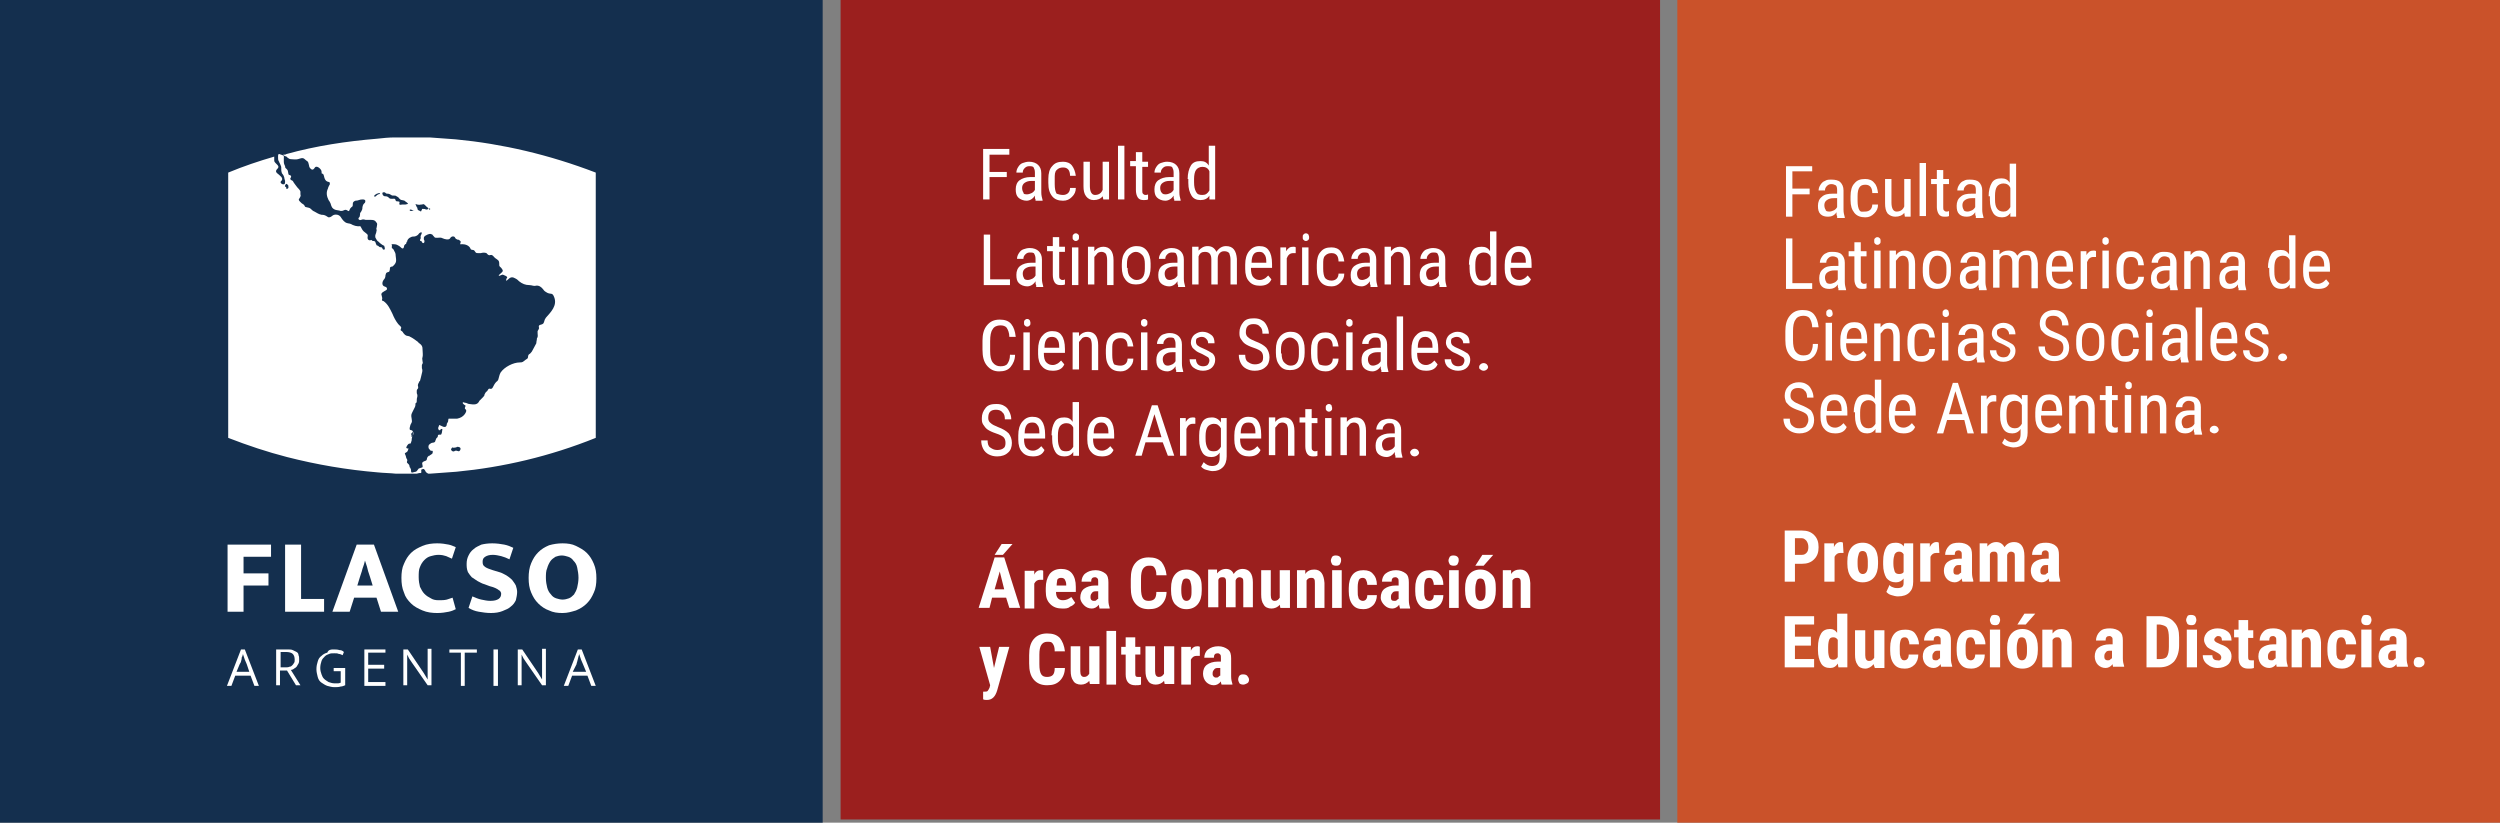 <?xml version="1.0" encoding="utf-8"?>
<!-- Generator: Adobe Illustrator 25.4.1, SVG Export Plug-In . SVG Version: 6.00 Build 0)  -->
<!DOCTYPE svg PUBLIC "-//W3C//DTD SVG 1.1//EN" "http://www.w3.org/Graphics/SVG/1.1/DTD/svg11.dtd">
<svg version="1.1" id="Capa_1" xmlns:x="http://ns.adobe.com/Extensibility/1.0/" xmlns:i="http://ns.adobe.com/AdobeIllustrator/10.0/" xmlns:graph="http://ns.adobe.com/Graphs/1.0/"
	 xmlns="http://www.w3.org/2000/svg" xmlns:xlink="http://www.w3.org/1999/xlink" x="0px" y="0px" viewBox="0 0 391.1 128.7"
	 style="enable-background:new 0 0 391.1 128.7;" xml:space="preserve">
<rect x="0" y="0" width="391.1" height="128.7" fill="#808080" stroke="none"/>
<style type="text/css">
	.st0{fill:#142F4E;}
	.st1{fill:#FFFFFF;}
	.st2{fill:#CA522A;}
	.st3{fill:#9B1F1E;}
</style>
<g>
	<g>
		<g>
			<rect class="st0" width="128.7" height="128.7"/>
			<g>
				<path class="st1" d="M71.3,21.8c-1.4-0.1-2.7-0.2-4.1-0.3c-0.4,0-0.8,0-1.2,0h-1.6c-0.9,0-1.7,0-2.6,0c-1,0-1.9,0.1-2.8,0.2
					c-4.8,0.4-9.5,1.1-14.2,2.4c-0.1,0.1-0.3,0.1-0.5,0.1c0.1,0.2,0.3,0.2,0.5,0.3c0,0,0.1,0,0.1,0.1c0.2,0.1,0.3,0.3,0.6,0.3
					c0.4,0,0.7,0.1,1.1,0c0.7-0.2,0.8-0.3,1.3,0.2c0.3,0.2,0.3,0.2,0.4,0.6c0.1,0.3,0,0.4,0.3,0.7c0.2,0.2,0.4,0.2,0.6-0.1
					c0.3-0.6,1.1,0.2,1.1,0.5c0,0.6,0.1,0.2,0.3,0.5c0.1,0.1,0.1,0.9,0.6,1.1c0.2,0.1,0.4,0,0.4,0.3c0,0.1,0,0.2-0.1,0.3
					c-0.1,0.2-0.2,0.4-0.2,0.5c-0.3,0.6-0.2,1.2,0.1,1.8c0.1,0.1,0.2,0.3,0.3,0.5c0.2,0.7,0.3,0.8,0.7,1c0.3,0.1,0.6,0.1,0.9,0.2
					c0.2,0,0.3,0,0.5-0.1c0.2-0.1,0.3-0.1,0.5,0c0.4,0.3,0.3,0,0.5-0.3c0.3-0.4,0.4-0.1,0.4-0.8c0-0.1,0.1-0.3,0.4-0.4
					c0.5,0,0.6-0.2,1.1-0.2c0.2,0,0.6,0,0.4,0.5c-0.3,0.3-0.3,0.3-0.4,0.7c0,0.4-0.1,0.5-0.2,0.7c-0.3,0.4-0.1,0.2-0.2,0.6
					c0,0.2-0.1,0.3-0.2,0.4c-0.1,0.2,0.1,0.4,0.4,0.3c0.2-0.1,0.4-0.1,0.7,0c0.3,0,0.5,0,0.7,0c0.4,0,0.7,0,0.9,0.3
					c0.3,0.3,0.2,0.4,0.1,1c-0.1,0.1,0.1,0.3,0,0.4c0,0.3-0.2,0.6-0.2,0.8c0,0.1,0,0.3,0.1,0.4c0.1,0.2,0.2,0.4,0.4,0.5
					c0.2,0.2,0.3,0.3,0.6,0.5c0.8,0.5,0.9,0,1.5-0.1c0.3,0,0.6,0,0.8,0.1c0.2,0.1,0.4,0.2,0.6,0.4c0.2,0.2,0.4,0.3,0.5-0.1
					c0-0.2,0.1-0.3,0.2-0.4c0.2,0,0.1-0.1,0.2-0.3c0,0,0-0.1,0.1-0.1v0v-0.1c0.1-0.4,0.6-0.7,1-0.7h0.1c0.2,0,0.6-0.2,0.7-0.4
					c0.1-0.2,0.7-0.5,0.4,0.1c-0.1,0.2-0.1,0.2-0.1,0.3c0,0.1,0,0.1,0,0.1c0.1,0.2-0.1,0.3-0.1,0.5c0,0.1,0.1,0.1,0.2,0.1
					c0.1,0.1,0.1,0.2,0.2,0.3c0.1,0.1,0.3,0,0.3-0.2v0v-0.1c0-0.1-0.1-0.2-0.1-0.3c0-0.2,0-0.3,0.1-0.4c0,0,0.1-0.1,0.1-0.1
					c0.5-0.3,0.8-0.4,1.1-0.2c0.1,0,0.1,0.1,0.1,0.1c0.4,0.4,0.2,0.4,0.7,0.4c0.4,0,0.5-0.1,0.9,0.1c0.2,0.1,0.9,0.3,1.1,0
					c0.2-0.4,0.7-0.4,0.8-0.1c0.1,0.2,0.2,0.2,0.4,0.3c0,0,0,0,0,0c0.2,0,0.2,0,0.4,0.2c0.2,0.2,0,0.2,0,0.4c0,0.2,0,0.1,0.3,0.1
					c0.5,0,1.1,0.2,1.3,0.7c0.1,0.3,0.4,0.1,0.6,0.3c0.3,0.4,0.2,0.4,0.7,0.4c0.1,0,0.2,0,0.3,0c0.4-0.1,0.6-0.1,0.9,0
					c0.2,0.2,0.3,0.4,0.6,0.3c0.4-0.1,0.5,0.3,0.8,0.5c0.4,0.3,0.6,0.3,0.6,0.9c0,0.4,0,0.3,0.3,0.6c0.3,0.4,0.4,0.5-0.1,0.9
					c-0.4,0.3-0.4,0.5,0.2,0.2c0.2-0.1,0.4,0.1,0.7,0.2c0.2,0.2,0.2,0.3,0,0.4c0,0.5-0.1,0.4,0.3,0.1c0.4-0.4,0.7-0.4,1.2-0.1
					c0.2,0.1,0.4,0.3,0.5,0.4c0.5,0.4,1,0.6,1.6,0.6c0.4,0,0.7,0.2,1,0.1c0.5-0.1,0.9,0.2,1.2,0.6c0.1,0.2,0.4,0.4,0.6,0.5
					c0.6,0.3,0.8-0.1,1.1,0.7c0.5,1.3-0.5,2.3-1.3,3.2c-0.3,0.4-0.2,0.6-0.4,0.9c-0.3,0.3-0.8,0.1-0.7,0.6c0.1,0.2-0.1,0.4-0.2,0.6
					c0,0.1,0,0.2,0,0.3c0,0.3,0.1,0.6-0.1,0.8c0,0.3-0.1,0.5-0.1,0.8c-0.3,0.6-0.5,0.9-0.7,1.3c-0.2,0.2-0.2,0.3-0.4,0.4
					c-0.3,0.2-0.1,0.5-0.3,0.7c-0.1,0.1-0.2,0.1-0.3,0.2c-0.4,0.3-0.4,0.4-0.9,0.4c-1,0-2.4,0.7-3,1.6c-0.2,0.4-0.2,0.6-0.3,0.9
					c-0.1,0.5-0.3,0.4-0.5,0.7c-0.4,0.5-0.4,1.1-0.9,0.9c-0.2,0-0.2,0.1-0.4,0.4c-0.2,0.1-0.3,0.3-0.4,0.5c0,0.2-0.1,0.3-0.3,0.5
					c-0.2,0.2-0.3,0.3-0.5,0.5c-0.3,0.7-0.9,0.6-1.6,0.5c-0.2,0-0.4-0.2-0.7-0.2c-0.4-0.2-0.4,0.1-0.1,0.3c0.1,0.1,0.2,0.1,0.2,0.1
					c0.1,0.3-0.3,0.4,0.1,0.7c0.1,0.2,0,0.4-0.2,0.7c-0.3,0.4-0.7,0.6-1.2,0.7c-0.3,0-0.6,0-0.9,0c-0.6,0-0.4-0.1-0.5,0.4
					c0,0.1-0.1,0.2-0.2,0.4c0,0.5-0.3,0.6-0.7,0.4c-0.7-0.3-0.4-0.3-0.6,0.1c-0.1,0.2-0.1,0.2,0,0.3c0,0.1,0,0.2,0.1,0.2
					c0.1,0,0.1,0,0.1,0c0.2,0,0-0.2,0.3-0.2c0.1,0,0.1,0,0.1,0.1C69.1,68.1,69,68,68.8,68c-0.2,0-0.3,0-0.3,0.2
					c0,0.3-0.2,0.2-0.3,0.5c0,0.1-0.1,0.2-0.1,0.3c-0.1,0.3-0.3,0.2-0.6,0.3c-0.2,0.1-0.3,0.2-0.4,0.3c-0.1,0.2-0.1,0.4,0,0.6
					c0,0,0.1,0.1,0.1,0.1c0.1,0.1,0.1,0.2,0.2,0.2c0.3,0.1,0.3-0.1,0.3,0.2c0,0.3-0.1,0.3-0.4,0.5c-0.1,0.1-0.1,0.1-0.2,0.1
					c-0.1,0.1-0.2,0.1-0.3,0.4c0,0.2-0.1,0.4-0.3,0.4c-0.5,0.2-0.5,0.3-0.4,0.7c0.1,0.4-0.1,0.3-0.3,0.4c-0.1,0-0.2,0.1-0.3,0.1
					c-0.1,0.1-0.2,0.3-0.3,0.4c-0.3,0.2,0.1,0-0.6,0.2c-0.3,0.1-0.3-0.1-0.3-0.4c0-0.1-0.1-0.2-0.1-0.3c0,0-0.1-0.1-0.1-0.1
					c-0.1-0.4,0-0.3-0.3-0.6c-0.3-0.2,0-0.4-0.1-0.6c-0.2-0.3-0.1-0.2-0.2-0.5c0-0.1-0.1-0.2-0.1-0.3c-0.1-0.1-0.1-0.2,0.1-0.3
					c0.2-0.1,0.2-0.1,0.3-0.3c0.2-0.6,0.1-0.2-0.2-0.4c-0.1-0.1,0-0.2,0.1-0.4c0.2-0.3,0.3-0.3,0.4-0.3c0,0,0.1,0,0.1,0
					c0.1-0.1,0.1-0.2,0.2-0.5c0-0.4,0.1-0.6,0.2-0.8c0.1-0.2,0.1-0.4,0-0.6c-0.2-0.4-0.6,0-0.5-0.6c0.1-0.5,0.1-0.4,0.3-0.8
					c0.1-0.2,0-0.4,0-0.6c-0.1-0.6-0.1-0.6,0.2-1.2c0.1-0.2,0.2-0.4,0.3-0.6c0.1-0.2,0.1-0.4,0.1-0.6c0.2-0.1,0.2-0.2,0.2-0.5
					c0-0.4,0.1-0.4,0.1-0.7c0-0.3-0.1-0.2-0.1-0.5c0-0.1,0-0.2,0-0.3c0.1-0.4,0.3-0.2,0.2-0.7c-0.1-0.2,0.1-0.5,0.2-0.7
					c0-0.1,0.1-0.1,0.1-0.1c0.1-0.4,0.2-0.7,0.3-1.2c0.1-0.3,0.1-0.6,0-0.8c0-0.2,0-0.4,0-0.5c0.1-0.3,0.2-0.2,0.1-0.6
					c0-0.2-0.1-0.5,0-0.6c0.1-0.4,0-0.8,0-1.3c0-0.4-0.1-0.6-0.5-0.9c-0.1,0-0.1-0.1-0.2-0.2c-0.4-0.3-0.8-0.6-1.2-0.8
					c-0.1,0-0.1-0.1-0.2-0.1c-0.4-0.1-0.5,0-0.9-0.5c-0.1-0.2-0.2-0.3-0.4-0.4c-0.1-0.3,0.2-0.3,0-0.6c-0.1-0.1-0.3-0.3-0.4-0.4
					c-0.4-0.5-0.7-1.1-0.9-1.6c-0.4-0.8-0.7-1.5-1.4-2c-0.2,0-0.3-0.1-0.2-0.4c0-0.2-0.1-0.4-0.1-0.5c-0.2-0.4,0.4-0.6,0.7-0.8
					c0.2-0.1,0.2-0.3,0-0.5c-0.1,0-0.2-0.1-0.3-0.1c-0.4-0.2-0.3-0.7-0.1-1c0.2-0.2,0.3-0.4,0.3-0.7c0.1-0.4,0.1-0.4,0.3-0.5
					c0.4-0.1,0.3-0.1,0.4-0.5c0-0.3,0-0.3,0.3-0.4c0,0,0.1,0,0.1,0c0.7-0.6,0.6-0.9,0.5-1.7c0-0.4-0.1-0.5-0.3-0.9
					c-0.1-0.2-0.2-0.2-0.3-0.3c0,0,0-0.1,0-0.1c0-0.4,0.1-0.3-0.2-0.7c-0.2-0.2-0.5-0.2-0.7,0.1c0,0.1,0,0.2-0.1,0.2
					c-0.3,0.2-0.2,0-0.1,0.5c0,0.1,0,0.1,0,0.2c-0.4,0.2-0.3-0.2-0.5-0.3c-0.2-0.1-0.2,0.1-0.5-0.2c-0.1-0.1-0.2-0.1-0.4-0.1H59
					c-0.1,0-0.1-0.1-0.2-0.3c-0.1-0.2,0-0.3-0.3-0.4c-0.1,0-0.1,0-0.2,0c-0.3-0.2-0.1-0.2-0.4-0.1c-0.2,0-0.4-0.1-0.4-0.4
					c0.1-0.6,0-0.5-0.6-1c-0.2-0.2-0.3-0.4-0.4-0.6c-0.1-0.3-0.2-0.2-0.5-0.2c-0.2,0-0.6-0.1-0.8-0.2c-0.5-0.3-0.6-0.2-0.9-0.3
					c-0.4-0.1-0.7-0.5-0.9-0.8c-0.2-0.4-0.6-0.6-1.1-0.5c-0.4,0.1-0.4,0.4-0.9,0.4c-0.3-0.1-0.4-0.4-1.1-0.4
					c-0.5-0.1-0.7-0.3-1.1-0.5c-0.5-0.2-0.5-0.5-0.9-0.6c-0.9-0.2-0.4-0.1-0.8-0.5c-0.1-0.1-0.2-0.1-0.3-0.2
					c-0.2-0.2-0.6-0.5-0.4-0.7c0.2-0.3,0.3-0.5,0.2-0.7C47,30.3,47,30.1,47,30c0-0.2-0.4-0.6-0.5-0.7c-0.2-0.3-0.5-0.6-0.7-1
					c-0.9-0.4,0.1-0.5-0.4-0.9c-0.2,0-0.3-0.1-0.3-0.3c-0.1-0.4,0-0.4-0.3-0.7c-0.1-0.1-0.2-0.1-0.2-0.4c-0.1-0.2-0.2-0.4-0.2-0.7
					c0-0.2,0-0.3,0-0.5c0-0.5,0.1-0.4-0.4-0.6c-0.1,0-0.2-0.1-0.3-0.1c0,0-0.1,0-0.1,0c-0.1,0.1-0.1,0.2-0.1,0.4
					c0,0.4,0,0.5,0.1,0.7c0.1,0.1,0.1,0.3,0.2,0.4C44,26.1,44,26,44,26.4c0,0.3,0,0.4,0.1,0.7c0.5,0.6,0.3,0.7,0.5,1.2
					c0,0.3,0,0.4-0.1,0.5c-0.2,0.1-0.4,0-0.5-0.1c-0.2-0.2-0.1-0.3,0.1-0.5c0.2-0.4-0.3-0.7-0.5-0.9c-0.4-0.3-0.6-0.5-0.2-0.9
					c0.3-0.3,0.1-0.5-0.1-0.7c-0.4-0.4-0.4-0.4-0.4-0.7c0-0.3,0-0.4,0-0.5c-2.4,0.7-4.8,1.5-7.2,2.5v41.5c3.1,1.2,6.1,2.2,9.2,3
					c4.7,1.2,9.4,2,14.2,2.4c0.9,0.1,1.9,0.1,2.8,0.2c0.9,0,1.7,0,2.6,0h0.7c0.1,0,0.3-0.1,0.4-0.1c0.6,0.1,0.1-0.4,0.4-0.6
					c0,0,0.1,0,0.1,0c0.3-0.1,0.2,0,0.4,0.2c0.1,0.3,0.3,0.4,0.5,0.5h0.3c1.4-0.1,2.8-0.2,4.1-0.3c7.3-0.7,14.6-2.4,21.8-5.3V27
					C85.9,24.2,78.6,22.5,71.3,21.8 M59.2,30.4c-0.1,0-0.1,0.1-0.2,0.1c-0.1,0.1-0.1,0.1-0.2,0.2c-0.3,0.2-0.4-0.1,0-0.3
					c0.1-0.1,0.2-0.1,0.2-0.1C59.4,30.1,59.7,30.3,59.2,30.4 M63.4,32c-0.3,0-0.3,0-0.5,0c-0.4,0.1-0.5,0-0.4-0.3
					c0.1-0.3-0.5-0.1-0.6-0.3c0,0,0-0.1,0-0.1v0c-0.2-0.3-0.1-0.2-0.6-0.2c-0.1,0-0.3,0-0.4-0.1c-0.2-0.2-0.3-0.3-0.7-0.3
					c-0.3,0-0.5-0.5-0.3-0.6c0.5-0.1,0.3,0.2,0.7,0.2c0.3,0,0.4,0.1,0.6,0.2c0.1,0.1,0.2,0.1,0.5,0.1c0.1,0,0.1,0,0.1,0
					c0.1,0,0.2,0.1,0.4,0.2c0.1,0.1,0.2,0.1,0.2,0.2c0.2,0.2,0.3,0.3,0.5,0.3c0.3,0.1,0.3,0,0.5,0.2C63.8,31.8,64.1,31.9,63.4,32
					 M64.7,33c-0.1,0-0.2,0-0.3,0c-0.2,0-0.3,0-0.3-0.1c0-0.2,0.1-0.1,0.2-0.1h0c0.1,0,0.1,0,0.2,0.1C64.6,32.9,64.6,32.9,64.7,33
					C64.9,32.9,64.8,33,64.7,33 M66.5,32.7c-0.4,0-0.5-0.1-0.5,0.1c0,0.1-0.1,0.1-0.1,0.2c0,0.1-0.1,0.1-0.2,0
					c-0.3-0.1-0.4-0.2-0.4-0.4c0-0.1,0-0.1-0.1-0.2c-0.4-0.9-0.2-0.2,0.7-0.4c0,0,0.1,0,0.1,0c0.3-0.1,0.3-0.1,0.6,0.2
					c0.1,0.1,0.1,0.1,0.2,0.2C67.4,32.7,66.6,32.9,66.5,32.7 M67.2,32.8c-0.1,0-0.1-0.1-0.1-0.1c0-0.1,0.1-0.1,0.1-0.1
					c0.1,0,0.1,0.1,0.1,0.1C67.3,32.7,67.3,32.8,67.2,32.8 M64.4,67.8L64.4,67.8c0.1-0.1,0.1-0.1,0.1-0.2c0-0.1,0.1-0.1,0.1,0.1
					c0,0.2,0,0.5-0.1,0.6c-0.2,0-0.2,0-0.1-0.2C64.3,67.8,64.2,67.9,64.4,67.8 M45,29.5c-0.1,0.1-0.2,0.1-0.2,0c0,0,0,0,0-0.1
					c-0.1-0.3-0.3-0.1-0.2-0.4c0.1-0.2,0.2-0.3,0.3-0.2c0.1,0.1,0.1,0.1,0.2,0.2C45.1,29.3,45.2,29.4,45,29.5 M72,70.4
					c-0.2,0.3-0.2,0.2-0.6,0.1h-0.1c-0.2,0-0.2,0.2-0.5,0.1c-0.2-0.1-0.3-0.3-0.2-0.4c0.1-0.1,0.1-0.2,0.2-0.2c0.2,0.1,0.3,0,0.5,0
					c0.1,0,0.2-0.1,0.2-0.1C72.1,69.9,72.1,70.2,72,70.4"/>
				<polygon class="st1" points="42.4,85.2 42.4,87.1 38.1,87.1 38.1,89.7 42,89.7 42,91.6 38.1,91.6 38.1,95.7 35.6,95.7 
					35.6,85.2 				"/>
				<polygon class="st1" points="44.6,85.2 47.1,85.2 47.1,93.7 50.7,93.7 50.7,95.7 44.6,95.7 				"/>
				<path class="st1" d="M55.8,85.2h2.7l3.8,10.5h-2.7l-0.7-2.2h-3.5l-0.7,2.2H52L55.8,85.2z M55.9,91.6h2.4l-0.4-1.3
					c-0.1-0.4-0.3-0.8-0.4-1.3c-0.1-0.5-0.3-0.9-0.4-1.3h0c-0.1,0.4-0.2,0.8-0.4,1.3c-0.1,0.5-0.3,0.9-0.4,1.3L55.9,91.6z"/>
				<path class="st1" d="M68.6,93.9c0.5,0,0.9,0,1.3-0.1c0.3-0.1,0.6-0.2,0.9-0.3l0.5,1.8c-0.2,0.1-0.6,0.3-1.1,0.4
					c-0.5,0.1-1.1,0.2-1.8,0.2c-0.8,0-1.6-0.1-2.3-0.4c-0.7-0.3-1.3-0.6-1.8-1.1c-0.5-0.5-0.9-1-1.1-1.7c-0.3-0.7-0.4-1.4-0.4-2.3
					c0-0.8,0.1-1.6,0.4-2.2c0.3-0.7,0.6-1.2,1.1-1.7c0.5-0.5,1.1-0.8,1.8-1.1c0.7-0.3,1.5-0.4,2.3-0.4c0.7,0,1.3,0.1,1.8,0.2
					c0.5,0.1,0.8,0.3,1.1,0.4l-0.6,1.8c-0.3-0.1-0.6-0.3-0.9-0.4c-0.3-0.1-0.7-0.2-1.2-0.2c-0.4,0-0.9,0.1-1.2,0.2
					c-0.4,0.1-0.7,0.3-1,0.6c-0.3,0.3-0.5,0.6-0.7,1.1c-0.2,0.4-0.2,1-0.2,1.6c0,0.6,0.1,1.1,0.2,1.5c0.2,0.4,0.4,0.8,0.7,1.1
					c0.3,0.3,0.6,0.5,1,0.7C67.7,93.8,68.1,93.9,68.6,93.9"/>
				<path class="st1" d="M77,85c0.7,0,1.4,0.1,1.9,0.2c0.5,0.1,1,0.3,1.4,0.5l-0.6,1.8c-0.4-0.2-0.9-0.4-1.3-0.5
					c-0.4-0.1-0.9-0.2-1.3-0.2c-0.5,0-0.9,0.1-1.2,0.3c-0.3,0.2-0.4,0.4-0.4,0.8c0,0.4,0.1,0.6,0.4,0.8c0.3,0.2,0.6,0.3,1.2,0.5
					l1,0.3c0.4,0.1,0.7,0.3,1.1,0.5c0.3,0.2,0.6,0.4,0.9,0.7c0.2,0.3,0.4,0.5,0.6,0.9c0.1,0.3,0.2,0.7,0.2,1c0,0.4-0.1,0.9-0.2,1.3
					c-0.2,0.4-0.4,0.7-0.8,1c-0.3,0.3-0.8,0.5-1.3,0.7c-0.5,0.2-1.1,0.3-1.8,0.3c-0.7,0-1.3-0.1-1.9-0.2c-0.6-0.1-1.1-0.3-1.6-0.6
					l0.6-1.8c0.5,0.2,0.9,0.4,1.4,0.5c0.5,0.1,0.9,0.2,1.4,0.2c0.6,0,1-0.1,1.3-0.3c0.3-0.2,0.4-0.5,0.4-0.8c0-0.1,0-0.2-0.1-0.3
					c0-0.1-0.1-0.2-0.3-0.3c-0.1-0.1-0.3-0.2-0.5-0.3c-0.2-0.1-0.5-0.2-0.9-0.3l-0.8-0.3c-0.4-0.1-0.7-0.3-1.1-0.5
					c-0.3-0.2-0.6-0.4-0.9-0.6c-0.2-0.2-0.4-0.5-0.6-0.8C73,89,73,88.6,73,88.2c0-0.5,0.1-0.9,0.3-1.3c0.2-0.4,0.4-0.7,0.8-1
					c0.3-0.3,0.8-0.5,1.2-0.7C75.7,85.1,76.3,85,77,85"/>
				<path class="st1" d="M88,85c0.8,0,1.5,0.1,2.1,0.4c0.6,0.3,1.2,0.6,1.7,1.1c0.5,0.5,0.8,1,1.1,1.7c0.3,0.7,0.4,1.4,0.4,2.3
					c0,0.8-0.1,1.6-0.4,2.2c-0.3,0.7-0.6,1.2-1.1,1.7c-0.5,0.5-1,0.8-1.7,1.1c-0.7,0.2-1.3,0.4-2.1,0.4c-0.8,0-1.5-0.1-2.1-0.4
					c-0.6-0.2-1.2-0.6-1.7-1.1c-0.5-0.5-0.8-1-1.1-1.7c-0.3-0.7-0.4-1.4-0.4-2.3c0-0.8,0.1-1.6,0.4-2.3c0.3-0.7,0.6-1.2,1.1-1.7
					c0.5-0.5,1-0.8,1.7-1.1C86.6,85.1,87.3,85,88,85 M85.4,90.4c0,0.6,0.1,1.1,0.2,1.5c0.1,0.4,0.3,0.8,0.6,1.1
					c0.2,0.3,0.5,0.5,0.8,0.6c0.3,0.1,0.7,0.2,1,0.2c0.4,0,0.7-0.1,1-0.2c0.3-0.1,0.6-0.4,0.8-0.6c0.2-0.3,0.4-0.7,0.5-1.1
					c0.1-0.4,0.2-1,0.2-1.5c0-0.6-0.1-1.1-0.2-1.6c-0.1-0.5-0.3-0.8-0.6-1.1c-0.2-0.3-0.5-0.5-0.8-0.6c-0.3-0.1-0.7-0.2-1-0.2
					c-0.4,0-0.7,0.1-1,0.2c-0.3,0.2-0.6,0.4-0.8,0.7c-0.2,0.3-0.4,0.7-0.5,1.1C85.4,89.3,85.4,89.9,85.4,90.4"/>
				<path class="st1" d="M37.7,101.6h0.6l2.2,5.7h-0.7l-0.6-1.6h-2.4l-0.6,1.6h-0.7L37.7,101.6z M37,105.1H39l-0.4-1.2
					c-0.1-0.2-0.2-0.5-0.3-0.7c-0.1-0.3-0.2-0.6-0.3-0.9h0c0,0.2-0.1,0.3-0.1,0.4c-0.1,0.1-0.1,0.3-0.1,0.4c0,0.1-0.1,0.3-0.1,0.4
					c0,0.1-0.1,0.2-0.2,0.4L37,105.1z"/>
				<path class="st1" d="M43.2,101.6h1.8c0.3,0,0.6,0,0.8,0.1c0.2,0.1,0.4,0.2,0.6,0.3c0.2,0.1,0.3,0.3,0.3,0.5
					c0.1,0.2,0.1,0.4,0.1,0.7c0,0.2,0,0.4-0.1,0.6c-0.1,0.2-0.2,0.3-0.3,0.5c-0.1,0.1-0.2,0.2-0.4,0.3c-0.1,0.1-0.3,0.2-0.5,0.2
					l1.5,2.4h-0.7l-1.4-2.3h-1.1v2.3h-0.6V101.6z M43.8,104.4h0.9c0.2,0,0.4,0,0.6-0.1c0.2,0,0.3-0.1,0.4-0.2
					c0.1-0.1,0.2-0.2,0.3-0.4c0.1-0.1,0.1-0.3,0.1-0.5c0-0.4-0.1-0.7-0.3-0.9c-0.2-0.2-0.6-0.3-1-0.3h-0.9V104.4z"/>
				<path class="st1" d="M52.2,101.6c0.3,0,0.6,0,0.9,0.1c0.3,0,0.5,0.1,0.7,0.3l-0.2,0.5c-0.2-0.1-0.4-0.2-0.6-0.2
					c-0.2-0.1-0.4-0.1-0.7-0.1c-0.3,0-0.6,0-0.8,0.1c-0.3,0.1-0.5,0.2-0.7,0.4c-0.2,0.2-0.4,0.4-0.5,0.7c-0.1,0.3-0.2,0.7-0.2,1.1
					c0,0.4,0.1,0.7,0.2,1c0.1,0.3,0.2,0.5,0.4,0.7c0.2,0.2,0.4,0.3,0.7,0.5c0.3,0.1,0.6,0.2,0.9,0.2c0.2,0,0.4,0,0.6,0
					c0.2,0,0.3-0.1,0.4-0.1v-1.8h-1.1v-0.5h1.8v2.7c-0.2,0.1-0.5,0.2-0.7,0.2c-0.3,0.1-0.6,0.1-1,0.1c-0.4,0-0.7-0.1-1.1-0.2
					c-0.3-0.1-0.6-0.3-0.9-0.5c-0.3-0.2-0.5-0.5-0.6-0.9c-0.1-0.4-0.2-0.8-0.2-1.2c0-0.5,0.1-0.9,0.2-1.2c0.1-0.4,0.3-0.7,0.6-0.9
					c0.2-0.2,0.5-0.4,0.9-0.5C51.4,101.6,51.8,101.6,52.2,101.6"/>
				<polygon class="st1" points="57,101.6 60.3,101.6 60.3,102.1 57.6,102.1 57.6,104 60.1,104 60.1,104.6 57.6,104.6 57.6,106.7 
					60.3,106.7 60.3,107.3 57,107.3 				"/>
				<path class="st1" d="M63.2,101.6h0.6l2.5,3.7c0.1,0.2,0.2,0.3,0.3,0.5c0.1,0.2,0.2,0.3,0.3,0.5h0c0-0.2,0-0.4,0-0.7
					c0-0.2,0-0.4,0-0.7v-3.4h0.6v5.7h-0.6l-2.5-3.6c-0.1-0.2-0.3-0.4-0.4-0.6c-0.1-0.2-0.2-0.4-0.3-0.6h0c0,0.3,0,0.5,0,0.8
					c0,0.3,0,0.5,0,0.8v3.2h-0.6V101.6z"/>
				<polygon class="st1" points="74.6,101.6 74.6,102.1 72.7,102.1 72.7,107.3 72.1,107.3 72.1,102.1 70.3,102.1 70.3,101.6 				"/>
				<rect x="77.2" y="101.6" class="st1" width="0.7" height="5.7"/>
				<path class="st1" d="M81.1,101.6h0.6l2.5,3.7c0.1,0.2,0.2,0.3,0.3,0.5c0.1,0.2,0.2,0.3,0.3,0.5h0c0-0.2,0-0.4,0-0.7
					c0-0.2,0-0.4,0-0.7v-3.4h0.6v5.7h-0.6l-2.5-3.6c-0.1-0.2-0.3-0.4-0.4-0.6c-0.1-0.2-0.2-0.4-0.3-0.6h0c0,0.3,0,0.5,0,0.8
					c0,0.3,0,0.5,0,0.8v3.2h-0.6V101.6z"/>
				<path class="st1" d="M90.4,101.6H91l2.2,5.7h-0.7l-0.6-1.6h-2.4l-0.6,1.6h-0.7L90.4,101.6z M89.6,105.1h2.1l-0.5-1.2
					c-0.1-0.2-0.2-0.5-0.3-0.7c-0.1-0.3-0.2-0.6-0.3-0.9h0c0,0.2-0.1,0.3-0.1,0.4c0,0.1-0.1,0.3-0.1,0.4c0,0.1-0.1,0.3-0.1,0.4
					c0,0.1-0.1,0.2-0.1,0.4L89.6,105.1z"/>
			</g>
		</g>
	</g>
	<g>
		<g>
			<rect x="262.4" class="st2" width="128.7" height="128.7"/>
			<g>
				<path class="st1" d="M283.1,30.4h-2.7v3.5h-1V26h4.1v0.8h-3.1v2.7h2.7V30.4z"/>
				<path class="st1" d="M287.4,33.8c-0.1-0.1-0.1-0.3-0.1-0.6c-0.3,0.5-0.8,0.7-1.3,0.7c-0.5,0-0.9-0.1-1.2-0.4s-0.4-0.7-0.4-1.3
					c0-0.6,0.2-1.1,0.6-1.4c0.4-0.4,1-0.5,1.7-0.5h0.7v-0.6c0-0.4-0.1-0.6-0.2-0.7c-0.2-0.1-0.4-0.2-0.7-0.2c-0.3,0-0.5,0.1-0.7,0.3
					c-0.2,0.2-0.3,0.4-0.3,0.7h-1c0-0.3,0.1-0.6,0.3-0.9c0.2-0.3,0.4-0.5,0.7-0.6c0.3-0.2,0.6-0.2,1-0.2c0.6,0,1.1,0.1,1.4,0.4
					c0.3,0.3,0.5,0.7,0.5,1.3v3c0,0.5,0.1,0.8,0.2,1.2v0.1H287.4z M286.2,33.1c0.2,0,0.5-0.1,0.7-0.2c0.2-0.1,0.4-0.3,0.5-0.5V31
					h-0.5c-0.5,0-0.8,0.1-1.1,0.3c-0.3,0.2-0.4,0.5-0.4,0.8c0,0.3,0.1,0.6,0.2,0.7C285.6,33,285.8,33.1,286.2,33.1z"/>
				<path class="st1" d="M291.8,33.1c0.3,0,0.6-0.1,0.8-0.3c0.2-0.2,0.3-0.5,0.3-0.8h0.9c0,0.6-0.2,1-0.6,1.4
					c-0.4,0.4-0.8,0.6-1.4,0.6c-0.7,0-1.3-0.2-1.7-0.7c-0.4-0.5-0.6-1.1-0.6-2v-0.6c0-0.9,0.2-1.6,0.6-2c0.4-0.5,0.9-0.7,1.7-0.7
					c0.6,0,1.1,0.2,1.4,0.6c0.4,0.4,0.5,0.9,0.6,1.6h-0.9c0-0.4-0.1-0.8-0.3-1c-0.2-0.2-0.4-0.3-0.8-0.3c-0.4,0-0.7,0.1-0.9,0.4
					c-0.2,0.3-0.3,0.7-0.3,1.4v0.7c0,0.7,0.1,1.2,0.3,1.5S291.3,33.1,291.8,33.1z"/>
				<path class="st1" d="M297.9,33.3c-0.3,0.4-0.8,0.6-1.4,0.6c-0.5,0-0.9-0.2-1.2-0.5c-0.3-0.4-0.4-0.9-0.4-1.6V28h1v3.7
					c0,0.9,0.3,1.4,0.8,1.4c0.6,0,1-0.3,1.2-0.8V28h1v5.9h-0.9L297.9,33.3z"/>
				<path class="st1" d="M301.3,33.8h-1v-8.3h1V33.8z"/>
				<path class="st1" d="M304,26.6V28h0.9v0.8H304v3.6c0,0.2,0,0.4,0.1,0.5c0.1,0.1,0.2,0.2,0.4,0.2c0.1,0,0.3,0,0.4-0.1l0,0.8
					c-0.2,0.1-0.4,0.1-0.7,0.1c-0.4,0-0.7-0.1-0.9-0.4c-0.2-0.3-0.3-0.7-0.3-1.1v-3.6h-0.9V28h0.9v-1.4H304z"/>
				<path class="st1" d="M309.1,33.8c-0.1-0.1-0.1-0.3-0.1-0.6c-0.3,0.5-0.8,0.7-1.3,0.7c-0.5,0-0.9-0.1-1.2-0.4s-0.4-0.7-0.4-1.3
					c0-0.6,0.2-1.1,0.6-1.4c0.4-0.4,1-0.5,1.7-0.5h0.7v-0.6c0-0.4-0.1-0.6-0.2-0.7c-0.2-0.1-0.4-0.2-0.7-0.2c-0.3,0-0.5,0.1-0.7,0.3
					c-0.2,0.2-0.3,0.4-0.3,0.7h-1c0-0.3,0.1-0.6,0.3-0.9c0.2-0.3,0.4-0.5,0.7-0.6c0.3-0.2,0.6-0.2,1-0.2c0.6,0,1.1,0.1,1.4,0.4
					c0.3,0.3,0.5,0.7,0.5,1.3v3c0,0.5,0.1,0.8,0.2,1.2v0.1H309.1z M307.8,33.1c0.2,0,0.5-0.1,0.7-0.2c0.2-0.1,0.4-0.3,0.5-0.5V31
					h-0.5c-0.5,0-0.8,0.1-1.1,0.3c-0.3,0.2-0.4,0.5-0.4,0.8c0,0.3,0.1,0.6,0.2,0.7C307.2,33,307.5,33.1,307.8,33.1z"/>
				<path class="st1" d="M311.1,30.7c0-0.9,0.2-1.6,0.5-2.1c0.3-0.5,0.8-0.7,1.5-0.7c0.6,0,1,0.2,1.3,0.7v-3h1v8.3h-0.9l0-0.6
					c-0.3,0.5-0.8,0.7-1.3,0.7c-0.6,0-1.1-0.2-1.4-0.7c-0.3-0.5-0.5-1.1-0.5-2V30.7z M312.1,31.2c0,0.7,0.1,1.1,0.3,1.4
					c0.2,0.3,0.5,0.5,1,0.5c0.5,0,0.8-0.2,1.1-0.7v-3c-0.2-0.5-0.6-0.7-1.1-0.7c-0.4,0-0.8,0.2-1,0.5c-0.2,0.3-0.3,0.8-0.3,1.4V31.2
					z"/>
			</g>
			<g>
				<path class="st1" d="M280.4,44.3h3.1v0.9h-4.1v-7.9h1V44.3z"/>
				<path class="st1" d="M287.6,45.1c-0.1-0.1-0.1-0.3-0.1-0.6c-0.3,0.5-0.8,0.7-1.3,0.7c-0.5,0-0.9-0.1-1.2-0.4s-0.4-0.7-0.4-1.3
					c0-0.6,0.2-1.1,0.6-1.4c0.4-0.4,1-0.5,1.7-0.5h0.7V41c0-0.4-0.1-0.6-0.2-0.7c-0.2-0.1-0.4-0.2-0.7-0.2c-0.3,0-0.5,0.1-0.7,0.3
					c-0.2,0.2-0.3,0.4-0.3,0.7h-1c0-0.3,0.1-0.6,0.3-0.9c0.2-0.3,0.4-0.5,0.7-0.6c0.3-0.2,0.6-0.2,1-0.2c0.6,0,1.1,0.1,1.4,0.4
					c0.3,0.3,0.5,0.7,0.5,1.3v3c0,0.5,0.1,0.8,0.2,1.2v0.1H287.6z M286.3,44.4c0.2,0,0.5-0.1,0.7-0.2c0.2-0.1,0.4-0.3,0.5-0.5v-1.4
					h-0.5c-0.5,0-0.8,0.1-1.1,0.3c-0.3,0.2-0.4,0.5-0.4,0.8c0,0.3,0.1,0.6,0.2,0.7C285.7,44.3,286,44.4,286.3,44.4z"/>
				<path class="st1" d="M291.1,37.9v1.4h0.9v0.8h-0.9v3.6c0,0.2,0,0.4,0.1,0.5c0.1,0.1,0.2,0.2,0.4,0.2c0.1,0,0.3,0,0.4-0.1l0,0.8
					c-0.2,0.1-0.4,0.1-0.7,0.1c-0.4,0-0.7-0.1-0.9-0.4c-0.2-0.3-0.3-0.7-0.3-1.1v-3.6h-0.9v-0.8h0.9v-1.4H291.1z"/>
				<path class="st1" d="M294.2,37.7c0,0.2,0,0.3-0.1,0.4s-0.2,0.2-0.4,0.2c-0.2,0-0.3-0.1-0.4-0.2c-0.1-0.1-0.1-0.2-0.1-0.4
					c0-0.2,0-0.3,0.1-0.4c0.1-0.1,0.2-0.2,0.4-0.2c0.2,0,0.3,0.1,0.4,0.2C294.2,37.4,294.2,37.6,294.2,37.7z M294.2,45.1h-1v-5.9h1
					V45.1z"/>
				<path class="st1" d="M296.6,39.3l0,0.6c0.4-0.5,0.8-0.7,1.4-0.7c1,0,1.6,0.7,1.6,2.1v3.9h-1v-3.8c0-0.5-0.1-0.8-0.2-1
					S298,40,297.7,40c-0.2,0-0.5,0.1-0.6,0.2c-0.2,0.2-0.3,0.4-0.5,0.6v4.3h-1v-5.9H296.6z"/>
				<path class="st1" d="M300.8,41.9c0-0.9,0.2-1.5,0.6-2c0.4-0.5,1-0.7,1.6-0.7s1.2,0.2,1.6,0.7c0.4,0.5,0.6,1.1,0.6,2v0.6
					c0,0.8-0.2,1.5-0.6,2c-0.4,0.5-1,0.7-1.6,0.7c-0.7,0-1.2-0.2-1.6-0.7c-0.4-0.5-0.6-1.1-0.6-1.9V41.9z M301.8,42.5
					c0,0.6,0.1,1.1,0.4,1.4s0.6,0.5,1,0.5c0.8,0,1.3-0.6,1.3-1.8v-0.7c0-0.6-0.1-1.1-0.4-1.4c-0.2-0.3-0.6-0.5-1-0.5
					c-0.4,0-0.7,0.2-0.9,0.5c-0.2,0.3-0.4,0.8-0.4,1.4V42.5z"/>
				<path class="st1" d="M309.6,45.1c-0.1-0.1-0.1-0.3-0.1-0.6c-0.3,0.5-0.8,0.7-1.3,0.7c-0.5,0-0.9-0.1-1.2-0.4s-0.4-0.7-0.4-1.3
					c0-0.6,0.2-1.1,0.6-1.4c0.4-0.4,1-0.5,1.7-0.5h0.7V41c0-0.4-0.1-0.6-0.2-0.7c-0.2-0.1-0.4-0.2-0.7-0.2c-0.3,0-0.5,0.1-0.7,0.3
					c-0.2,0.2-0.3,0.4-0.3,0.7h-1c0-0.3,0.1-0.6,0.3-0.9c0.2-0.3,0.4-0.5,0.7-0.6c0.3-0.2,0.6-0.2,1-0.2c0.6,0,1.1,0.1,1.4,0.4
					c0.3,0.3,0.5,0.7,0.5,1.3v3c0,0.5,0.1,0.8,0.2,1.2v0.1H309.6z M308.3,44.4c0.2,0,0.5-0.1,0.7-0.2c0.2-0.1,0.4-0.3,0.5-0.5v-1.4
					h-0.5c-0.5,0-0.8,0.1-1.1,0.3c-0.3,0.2-0.4,0.5-0.4,0.8c0,0.3,0.1,0.6,0.2,0.7C307.8,44.3,308,44.4,308.3,44.4z"/>
				<path class="st1" d="M312.8,39.3l0,0.5c0.4-0.4,0.8-0.6,1.4-0.6c0.7,0,1.1,0.3,1.4,0.8c0.4-0.6,0.9-0.8,1.5-0.8
					c1.1,0,1.6,0.7,1.7,2v3.9h-1v-3.9c0-0.4-0.1-0.7-0.2-1s-0.4-0.3-0.8-0.3c-0.3,0-0.5,0.1-0.7,0.3c-0.2,0.2-0.3,0.5-0.3,0.9v3.9
					h-1v-3.9c0-0.8-0.3-1.2-1-1.2c-0.5,0-0.8,0.2-1,0.7v4.4h-1v-5.9H312.8z"/>
				<path class="st1" d="M322.4,45.2c-0.7,0-1.3-0.2-1.7-0.7c-0.4-0.4-0.6-1.1-0.6-1.9V42c0-0.9,0.2-1.6,0.6-2.1s0.9-0.7,1.6-0.7
					c0.7,0,1.2,0.2,1.5,0.7c0.3,0.4,0.5,1.1,0.5,2v0.6H321v0.1c0,0.6,0.1,1.1,0.4,1.4s0.6,0.4,1,0.4c0.3,0,0.5-0.1,0.7-0.2
					c0.2-0.1,0.4-0.3,0.6-0.5l0.5,0.6C323.8,45,323.2,45.2,322.4,45.2z M322.2,40c-0.4,0-0.7,0.1-0.9,0.4s-0.3,0.7-0.3,1.3h2.3v-0.1
					c0-0.6-0.1-1-0.3-1.2C322.9,40.1,322.6,40,322.2,40z"/>
				<path class="st1" d="M327.9,40.2c-0.1,0-0.3,0-0.4,0c-0.5,0-0.8,0.3-1,0.8v4.2h-1v-5.9h0.9l0,0.6c0.3-0.5,0.6-0.7,1.1-0.7
					c0.2,0,0.3,0,0.4,0.1L327.9,40.2z"/>
				<path class="st1" d="M329.9,37.7c0,0.2,0,0.3-0.1,0.4s-0.2,0.2-0.4,0.2c-0.2,0-0.3-0.1-0.4-0.2c-0.1-0.1-0.1-0.2-0.1-0.4
					c0-0.2,0-0.3,0.1-0.4c0.1-0.1,0.2-0.2,0.4-0.2c0.2,0,0.3,0.1,0.4,0.2C329.9,37.4,329.9,37.6,329.9,37.7z M329.9,45.1h-1v-5.9h1
					V45.1z"/>
				<path class="st1" d="M333.4,44.4c0.3,0,0.6-0.1,0.8-0.3c0.2-0.2,0.3-0.5,0.3-0.8h0.9c0,0.6-0.2,1-0.6,1.4
					c-0.4,0.4-0.8,0.6-1.4,0.6c-0.7,0-1.3-0.2-1.7-0.7c-0.4-0.5-0.6-1.1-0.6-2v-0.6c0-0.9,0.2-1.6,0.6-2c0.4-0.5,0.9-0.7,1.7-0.7
					c0.6,0,1.1,0.2,1.4,0.6c0.4,0.4,0.5,0.9,0.6,1.6h-0.9c0-0.4-0.1-0.8-0.3-1c-0.2-0.2-0.4-0.3-0.8-0.3c-0.4,0-0.7,0.1-0.9,0.4
					c-0.2,0.3-0.3,0.7-0.3,1.4v0.7c0,0.7,0.1,1.2,0.3,1.5S333,44.4,333.4,44.4z"/>
				<path class="st1" d="M339.5,45.1c-0.1-0.1-0.1-0.3-0.1-0.6c-0.3,0.5-0.8,0.7-1.3,0.7c-0.5,0-0.9-0.1-1.2-0.4s-0.4-0.7-0.4-1.3
					c0-0.6,0.2-1.1,0.6-1.4c0.4-0.4,1-0.5,1.7-0.5h0.7V41c0-0.4-0.1-0.6-0.2-0.7c-0.2-0.1-0.4-0.2-0.7-0.2c-0.3,0-0.5,0.1-0.7,0.3
					c-0.2,0.2-0.3,0.4-0.3,0.7h-1c0-0.3,0.1-0.6,0.3-0.9c0.2-0.3,0.4-0.5,0.7-0.6c0.3-0.2,0.6-0.2,1-0.2c0.6,0,1.1,0.1,1.4,0.4
					c0.3,0.3,0.5,0.7,0.5,1.3v3c0,0.5,0.1,0.8,0.2,1.2v0.1H339.5z M338.2,44.4c0.2,0,0.5-0.1,0.7-0.2c0.2-0.1,0.4-0.3,0.5-0.5v-1.4
					h-0.5c-0.5,0-0.8,0.1-1.1,0.3c-0.3,0.2-0.4,0.5-0.4,0.8c0,0.3,0.1,0.6,0.2,0.7C337.7,44.3,337.9,44.4,338.2,44.4z"/>
				<path class="st1" d="M342.7,39.3l0,0.6c0.4-0.5,0.8-0.7,1.4-0.7c1,0,1.6,0.7,1.6,2.1v3.9h-1v-3.8c0-0.5-0.1-0.8-0.2-1
					s-0.4-0.3-0.7-0.3c-0.2,0-0.5,0.1-0.6,0.2c-0.2,0.2-0.3,0.4-0.5,0.6v4.3h-1v-5.9H342.7z"/>
				<path class="st1" d="M350.2,45.1c-0.1-0.1-0.1-0.3-0.1-0.6c-0.3,0.5-0.8,0.7-1.3,0.7c-0.5,0-0.9-0.1-1.2-0.4s-0.4-0.7-0.4-1.3
					c0-0.6,0.2-1.1,0.6-1.4c0.4-0.4,1-0.5,1.7-0.5h0.7V41c0-0.4-0.1-0.6-0.2-0.7c-0.2-0.1-0.4-0.2-0.7-0.2c-0.3,0-0.5,0.1-0.7,0.3
					c-0.2,0.2-0.3,0.4-0.3,0.7h-1c0-0.3,0.1-0.6,0.3-0.9c0.2-0.3,0.4-0.5,0.7-0.6c0.3-0.2,0.6-0.2,1-0.2c0.6,0,1.1,0.1,1.4,0.4
					c0.3,0.3,0.5,0.7,0.5,1.3v3c0,0.5,0.1,0.8,0.2,1.2v0.1H350.2z M348.9,44.4c0.2,0,0.5-0.1,0.7-0.2c0.2-0.1,0.4-0.3,0.5-0.5v-1.4
					h-0.5c-0.5,0-0.8,0.1-1.1,0.3c-0.3,0.2-0.4,0.5-0.4,0.8c0,0.3,0.1,0.6,0.2,0.7C348.4,44.3,348.6,44.4,348.9,44.4z"/>
				<path class="st1" d="M354.8,41.9c0-0.9,0.2-1.6,0.5-2.1c0.3-0.5,0.8-0.7,1.5-0.7c0.6,0,1,0.2,1.3,0.7v-3h1v8.3h-0.9l0-0.6
					c-0.3,0.5-0.8,0.7-1.3,0.7c-0.6,0-1.1-0.2-1.4-0.7c-0.3-0.5-0.5-1.1-0.5-2V41.9z M355.8,42.5c0,0.7,0.1,1.1,0.3,1.4
					c0.2,0.3,0.5,0.5,1,0.5c0.5,0,0.8-0.2,1.1-0.7v-3c-0.2-0.5-0.6-0.7-1.1-0.7c-0.4,0-0.8,0.2-1,0.5c-0.2,0.3-0.3,0.8-0.3,1.4V42.5
					z"/>
				<path class="st1" d="M362.6,45.2c-0.7,0-1.3-0.2-1.7-0.7c-0.4-0.4-0.6-1.1-0.6-1.9V42c0-0.9,0.2-1.6,0.6-2.1s0.9-0.7,1.6-0.7
					c0.7,0,1.2,0.2,1.5,0.7c0.3,0.4,0.5,1.1,0.5,2v0.6h-3.3v0.1c0,0.6,0.1,1.1,0.4,1.4s0.6,0.4,1,0.4c0.3,0,0.5-0.1,0.7-0.2
					c0.2-0.1,0.4-0.3,0.6-0.5l0.5,0.6C364.1,45,363.5,45.2,362.6,45.2z M362.5,40c-0.4,0-0.7,0.1-0.9,0.4s-0.3,0.7-0.3,1.3h2.3v-0.1
					c0-0.6-0.1-1-0.3-1.2C363.1,40.1,362.9,40,362.5,40z"/>
			</g>
			<g>
				<path class="st1" d="M284.4,53.9c0,0.8-0.3,1.5-0.7,1.9c-0.4,0.4-1,0.7-1.8,0.7c-0.8,0-1.4-0.3-1.9-0.9
					c-0.5-0.6-0.7-1.4-0.7-2.4v-1.4c0-1,0.2-1.8,0.7-2.4s1.1-0.9,2-0.9c0.8,0,1.4,0.2,1.8,0.7c0.4,0.5,0.6,1.1,0.7,2h-1
					c0-0.6-0.2-1.1-0.4-1.4s-0.6-0.4-1-0.4c-0.5,0-1,0.2-1.2,0.6c-0.3,0.4-0.4,1-0.4,1.8v1.4c0,0.8,0.1,1.4,0.4,1.8
					c0.3,0.4,0.7,0.6,1.2,0.6c0.5,0,0.9-0.1,1.1-0.4c0.2-0.3,0.4-0.7,0.4-1.4H284.4z"/>
				<path class="st1" d="M286.7,49c0,0.2,0,0.3-0.1,0.4s-0.2,0.2-0.4,0.2c-0.2,0-0.3-0.1-0.4-0.2c-0.1-0.1-0.1-0.2-0.1-0.4
					c0-0.2,0-0.3,0.1-0.4c0.1-0.1,0.2-0.2,0.4-0.2c0.2,0,0.3,0.1,0.4,0.2C286.6,48.7,286.7,48.9,286.7,49z M286.6,56.4h-1v-5.9h1
					V56.4z"/>
				<path class="st1" d="M290.2,56.5c-0.7,0-1.3-0.2-1.7-0.7c-0.4-0.4-0.6-1.1-0.6-1.9v-0.7c0-0.9,0.2-1.6,0.6-2.1s0.9-0.7,1.6-0.7
					c0.7,0,1.2,0.2,1.5,0.7c0.3,0.4,0.5,1.1,0.5,2v0.6h-3.3v0.1c0,0.6,0.1,1.1,0.4,1.4s0.6,0.4,1,0.4c0.3,0,0.5-0.1,0.7-0.2
					c0.2-0.1,0.4-0.3,0.6-0.5l0.5,0.6C291.7,56.2,291.1,56.5,290.2,56.5z M290.1,51.3c-0.4,0-0.7,0.1-0.9,0.4s-0.3,0.7-0.3,1.3h2.3
					v-0.1c0-0.6-0.1-1-0.3-1.2C290.7,51.4,290.4,51.3,290.1,51.3z"/>
				<path class="st1" d="M294.2,50.6l0,0.6c0.4-0.5,0.8-0.7,1.4-0.7c1,0,1.6,0.7,1.6,2.1v3.9h-1v-3.8c0-0.5-0.1-0.8-0.2-1
					s-0.4-0.3-0.7-0.3c-0.2,0-0.5,0.1-0.6,0.2c-0.2,0.2-0.3,0.4-0.5,0.6v4.3h-1v-5.9H294.2z"/>
				<path class="st1" d="M300.7,55.7c0.3,0,0.6-0.1,0.8-0.3c0.2-0.2,0.3-0.5,0.3-0.8h0.9c0,0.6-0.2,1-0.6,1.4
					c-0.4,0.4-0.8,0.6-1.4,0.6c-0.7,0-1.3-0.2-1.7-0.7c-0.4-0.5-0.6-1.1-0.6-2v-0.6c0-0.9,0.2-1.6,0.6-2c0.4-0.5,0.9-0.7,1.7-0.7
					c0.6,0,1.1,0.2,1.4,0.6c0.4,0.4,0.5,0.9,0.6,1.6h-0.9c0-0.4-0.1-0.8-0.3-1c-0.2-0.2-0.4-0.3-0.8-0.3c-0.4,0-0.7,0.1-0.9,0.4
					c-0.2,0.3-0.3,0.7-0.3,1.4v0.7c0,0.7,0.1,1.2,0.3,1.5S300.3,55.7,300.7,55.7z"/>
				<path class="st1" d="M304.9,49c0,0.2,0,0.3-0.1,0.4s-0.2,0.2-0.4,0.2c-0.2,0-0.3-0.1-0.4-0.2c-0.1-0.1-0.1-0.2-0.1-0.4
					c0-0.2,0-0.3,0.1-0.4c0.1-0.1,0.2-0.2,0.4-0.2c0.2,0,0.3,0.1,0.4,0.2C304.8,48.7,304.9,48.9,304.9,49z M304.8,56.4h-1v-5.9h1
					V56.4z"/>
				<path class="st1" d="M309.3,56.4c-0.1-0.1-0.1-0.3-0.1-0.6c-0.3,0.5-0.8,0.7-1.3,0.7c-0.5,0-0.9-0.1-1.2-0.4s-0.4-0.7-0.4-1.3
					c0-0.6,0.2-1.1,0.6-1.4c0.4-0.4,1-0.5,1.7-0.5h0.7v-0.6c0-0.4-0.1-0.6-0.2-0.7c-0.2-0.1-0.4-0.2-0.7-0.2c-0.3,0-0.5,0.1-0.7,0.3
					c-0.2,0.2-0.3,0.4-0.3,0.7h-1c0-0.3,0.1-0.6,0.3-0.9c0.2-0.3,0.4-0.5,0.7-0.6c0.3-0.2,0.6-0.2,1-0.2c0.6,0,1.1,0.1,1.4,0.4
					c0.3,0.3,0.5,0.7,0.5,1.3v3c0,0.5,0.1,0.8,0.2,1.2v0.1H309.3z M308.1,55.7c0.2,0,0.5-0.1,0.7-0.2c0.2-0.1,0.4-0.3,0.5-0.5v-1.4
					h-0.5c-0.5,0-0.8,0.1-1.1,0.3c-0.3,0.2-0.4,0.5-0.4,0.8c0,0.3,0.1,0.6,0.2,0.7C307.5,55.6,307.7,55.7,308.1,55.7z"/>
				<path class="st1" d="M314.5,54.9c0-0.2-0.1-0.4-0.2-0.5c-0.2-0.1-0.5-0.3-0.9-0.5c-0.5-0.2-0.9-0.4-1.1-0.5
					c-0.2-0.2-0.4-0.3-0.5-0.5s-0.2-0.4-0.2-0.7c0-0.5,0.2-0.9,0.5-1.2c0.3-0.3,0.8-0.5,1.3-0.5c0.6,0,1,0.2,1.4,0.5
					c0.3,0.3,0.5,0.8,0.5,1.3h-1c0-0.3-0.1-0.5-0.3-0.7s-0.4-0.3-0.7-0.3c-0.3,0-0.5,0.1-0.7,0.2c-0.2,0.1-0.2,0.3-0.2,0.6
					c0,0.2,0.1,0.4,0.2,0.5c0.1,0.1,0.4,0.3,0.8,0.5c0.7,0.3,1.2,0.6,1.5,0.8c0.3,0.3,0.4,0.6,0.4,1c0,0.5-0.2,0.9-0.5,1.2
					s-0.8,0.5-1.4,0.5c-0.6,0-1.1-0.2-1.5-0.5c-0.4-0.3-0.6-0.8-0.6-1.3h1c0,0.3,0.1,0.6,0.3,0.8c0.2,0.2,0.5,0.3,0.8,0.3
					c0.3,0,0.6-0.1,0.7-0.2S314.5,55.2,314.5,54.9z"/>
				<path class="st1" d="M322.8,54.4c0-0.4-0.1-0.7-0.3-0.9c-0.2-0.2-0.6-0.4-1.2-0.6s-1-0.4-1.3-0.6c-0.3-0.2-0.5-0.5-0.7-0.7
					c-0.1-0.3-0.2-0.6-0.2-1c0-0.6,0.2-1.1,0.6-1.5s1-0.6,1.6-0.6c0.5,0,0.9,0.1,1.2,0.3c0.4,0.2,0.6,0.5,0.8,0.9
					c0.2,0.4,0.3,0.8,0.3,1.2h-1c0-0.5-0.1-0.9-0.4-1.1c-0.2-0.3-0.6-0.4-1-0.4c-0.4,0-0.7,0.1-0.9,0.3c-0.2,0.2-0.3,0.5-0.3,0.9
					c0,0.3,0.1,0.6,0.4,0.8c0.2,0.2,0.6,0.4,1.1,0.6c0.8,0.3,1.3,0.6,1.7,0.9c0.3,0.4,0.5,0.9,0.5,1.5c0,0.6-0.2,1.2-0.6,1.5
					c-0.4,0.4-1,0.6-1.7,0.6c-0.5,0-0.9-0.1-1.3-0.3c-0.4-0.2-0.7-0.5-0.9-0.8c-0.2-0.4-0.3-0.8-0.3-1.2h1c0,0.5,0.1,0.9,0.4,1.1
					c0.3,0.3,0.6,0.4,1.1,0.4c0.4,0,0.8-0.1,1-0.3C322.7,55.1,322.8,54.8,322.8,54.4z"/>
				<path class="st1" d="M324.8,53.2c0-0.9,0.2-1.5,0.6-2c0.4-0.5,1-0.7,1.6-0.7s1.2,0.2,1.6,0.7c0.4,0.5,0.6,1.1,0.6,2v0.6
					c0,0.8-0.2,1.5-0.6,2c-0.4,0.5-1,0.7-1.6,0.7c-0.7,0-1.2-0.2-1.6-0.7c-0.4-0.5-0.6-1.1-0.6-1.9V53.2z M325.7,53.8
					c0,0.6,0.1,1.1,0.4,1.4s0.6,0.5,1,0.5c0.8,0,1.3-0.6,1.3-1.8v-0.7c0-0.6-0.1-1.1-0.4-1.4c-0.2-0.3-0.6-0.5-1-0.5
					c-0.4,0-0.7,0.2-0.9,0.5c-0.2,0.3-0.4,0.8-0.4,1.4V53.8z"/>
				<path class="st1" d="M332.6,55.7c0.3,0,0.6-0.1,0.8-0.3c0.2-0.2,0.3-0.5,0.3-0.8h0.9c0,0.6-0.2,1-0.6,1.4
					c-0.4,0.4-0.8,0.6-1.4,0.6c-0.7,0-1.3-0.2-1.7-0.7c-0.4-0.5-0.6-1.1-0.6-2v-0.6c0-0.9,0.2-1.6,0.6-2c0.4-0.5,0.9-0.7,1.7-0.7
					c0.6,0,1.1,0.2,1.4,0.6c0.4,0.4,0.5,0.9,0.6,1.6h-0.9c0-0.4-0.1-0.8-0.3-1c-0.2-0.2-0.4-0.3-0.8-0.3c-0.4,0-0.7,0.1-0.9,0.4
					c-0.2,0.3-0.3,0.7-0.3,1.4v0.7c0,0.7,0.1,1.2,0.3,1.5S332.1,55.7,332.6,55.7z"/>
				<path class="st1" d="M336.8,49c0,0.2,0,0.3-0.1,0.4s-0.2,0.2-0.4,0.2c-0.2,0-0.3-0.1-0.4-0.2c-0.1-0.1-0.1-0.2-0.1-0.4
					c0-0.2,0-0.3,0.1-0.4c0.1-0.1,0.2-0.2,0.4-0.2c0.2,0,0.3,0.1,0.4,0.2C336.7,48.7,336.8,48.9,336.8,49z M336.7,56.4h-1v-5.9h1
					V56.4z"/>
				<path class="st1" d="M341.2,56.4c-0.1-0.1-0.1-0.3-0.1-0.6c-0.3,0.5-0.8,0.7-1.3,0.7c-0.5,0-0.9-0.1-1.2-0.4s-0.4-0.7-0.4-1.3
					c0-0.6,0.2-1.1,0.6-1.4c0.4-0.4,1-0.5,1.7-0.5h0.7v-0.6c0-0.4-0.1-0.6-0.2-0.7c-0.2-0.1-0.4-0.2-0.7-0.2c-0.3,0-0.5,0.1-0.7,0.3
					c-0.2,0.2-0.3,0.4-0.3,0.7h-1c0-0.3,0.1-0.6,0.3-0.9c0.2-0.3,0.4-0.5,0.7-0.6c0.3-0.2,0.6-0.2,1-0.2c0.6,0,1.1,0.1,1.4,0.4
					c0.3,0.3,0.5,0.7,0.5,1.3v3c0,0.5,0.1,0.8,0.2,1.2v0.1H341.2z M339.9,55.7c0.2,0,0.5-0.1,0.7-0.2c0.2-0.1,0.4-0.3,0.5-0.5v-1.4
					h-0.5c-0.5,0-0.8,0.1-1.1,0.3c-0.3,0.2-0.4,0.5-0.4,0.8c0,0.3,0.1,0.6,0.2,0.7C339.4,55.6,339.6,55.7,339.9,55.7z"/>
				<path class="st1" d="M344.5,56.4h-1v-8.3h1V56.4z"/>
				<path class="st1" d="M348.1,56.5c-0.7,0-1.3-0.2-1.7-0.7c-0.4-0.4-0.6-1.1-0.6-1.9v-0.7c0-0.9,0.2-1.6,0.6-2.1s0.9-0.7,1.6-0.7
					c0.7,0,1.2,0.2,1.5,0.7c0.3,0.4,0.5,1.1,0.5,2v0.6h-3.3v0.1c0,0.6,0.1,1.1,0.4,1.4s0.6,0.4,1,0.4c0.3,0,0.5-0.1,0.7-0.2
					c0.2-0.1,0.4-0.3,0.6-0.5l0.5,0.6C349.6,56.2,349,56.5,348.1,56.5z M348,51.3c-0.4,0-0.7,0.1-0.9,0.4s-0.3,0.7-0.3,1.3h2.3v-0.1
					c0-0.6-0.1-1-0.3-1.2C348.7,51.4,348.4,51.3,348,51.3z"/>
				<path class="st1" d="M354.1,54.9c0-0.2-0.1-0.4-0.2-0.5c-0.2-0.1-0.5-0.3-0.9-0.5c-0.5-0.2-0.9-0.4-1.1-0.5
					c-0.2-0.2-0.4-0.3-0.5-0.5s-0.2-0.4-0.2-0.7c0-0.5,0.2-0.9,0.5-1.2c0.3-0.3,0.8-0.5,1.3-0.5c0.6,0,1,0.2,1.4,0.5
					c0.3,0.3,0.5,0.8,0.5,1.3h-1c0-0.3-0.1-0.5-0.3-0.7s-0.4-0.3-0.7-0.3c-0.3,0-0.5,0.1-0.7,0.2c-0.2,0.1-0.2,0.3-0.2,0.6
					c0,0.2,0.1,0.4,0.2,0.5c0.1,0.1,0.4,0.3,0.8,0.5c0.7,0.3,1.2,0.6,1.5,0.8c0.3,0.3,0.4,0.6,0.4,1c0,0.5-0.2,0.9-0.5,1.2
					s-0.8,0.5-1.4,0.5c-0.6,0-1.1-0.2-1.5-0.5c-0.4-0.3-0.6-0.8-0.6-1.3h1c0,0.3,0.1,0.6,0.3,0.8c0.2,0.2,0.5,0.3,0.8,0.3
					c0.3,0,0.6-0.1,0.7-0.2S354.1,55.2,354.1,54.9z"/>
				<path class="st1" d="M356.4,55.9c0-0.2,0.1-0.3,0.2-0.4c0.1-0.1,0.3-0.2,0.5-0.2c0.2,0,0.4,0.1,0.5,0.2c0.1,0.1,0.2,0.3,0.2,0.4
					c0,0.2-0.1,0.3-0.2,0.4c-0.1,0.1-0.3,0.2-0.5,0.2c-0.2,0-0.4-0.1-0.5-0.2C356.4,56.2,356.4,56.1,356.4,55.9z"/>
			</g>
			<g>
				<path class="st1" d="M282.9,65.7c0-0.4-0.1-0.7-0.3-0.9c-0.2-0.2-0.6-0.4-1.2-0.6s-1-0.4-1.3-0.6c-0.3-0.2-0.5-0.5-0.7-0.7
					c-0.1-0.3-0.2-0.6-0.2-1c0-0.6,0.2-1.1,0.6-1.5s1-0.6,1.6-0.6c0.5,0,0.9,0.1,1.2,0.3c0.4,0.2,0.6,0.5,0.8,0.9
					c0.2,0.4,0.3,0.8,0.3,1.2h-1c0-0.5-0.1-0.9-0.4-1.1c-0.2-0.3-0.6-0.4-1-0.4c-0.4,0-0.7,0.1-0.9,0.3c-0.2,0.2-0.3,0.5-0.3,0.9
					c0,0.3,0.1,0.6,0.4,0.8c0.2,0.2,0.6,0.4,1.1,0.6c0.8,0.3,1.3,0.6,1.7,0.9c0.3,0.4,0.5,0.9,0.5,1.5c0,0.6-0.2,1.2-0.6,1.5
					c-0.4,0.4-1,0.6-1.7,0.6c-0.5,0-0.9-0.1-1.3-0.3c-0.4-0.2-0.7-0.5-0.9-0.8c-0.2-0.4-0.3-0.8-0.3-1.2h1c0,0.5,0.1,0.9,0.4,1.1
					c0.3,0.3,0.6,0.4,1.1,0.4c0.4,0,0.8-0.1,1-0.3C282.7,66.4,282.9,66.1,282.9,65.7z"/>
				<path class="st1" d="M287.1,67.8c-0.7,0-1.3-0.2-1.7-0.7c-0.4-0.4-0.6-1.1-0.6-1.9v-0.7c0-0.9,0.2-1.6,0.6-2.1s0.9-0.7,1.6-0.7
					c0.7,0,1.2,0.2,1.5,0.7c0.3,0.4,0.5,1.1,0.5,2v0.6h-3.3v0.1c0,0.6,0.1,1.1,0.4,1.4s0.6,0.4,1,0.4c0.3,0,0.5-0.1,0.7-0.2
					c0.2-0.1,0.4-0.3,0.6-0.5l0.5,0.6C288.6,67.5,288,67.8,287.1,67.8z M287,62.6c-0.4,0-0.7,0.1-0.9,0.4s-0.3,0.7-0.3,1.3h2.3v-0.1
					c0-0.6-0.1-1-0.3-1.2C287.6,62.7,287.4,62.6,287,62.6z"/>
				<path class="st1" d="M290,64.5c0-0.9,0.2-1.6,0.5-2.1c0.3-0.5,0.8-0.7,1.5-0.7c0.6,0,1,0.2,1.3,0.7v-3h1v8.3h-0.9l0-0.6
					c-0.3,0.5-0.8,0.7-1.3,0.7c-0.6,0-1.1-0.2-1.4-0.7c-0.3-0.5-0.5-1.1-0.5-2V64.5z M291,65.1c0,0.7,0.1,1.1,0.3,1.4
					c0.2,0.3,0.5,0.5,1,0.5c0.5,0,0.8-0.2,1.1-0.7v-3c-0.2-0.5-0.6-0.7-1.1-0.7c-0.4,0-0.8,0.2-1,0.5c-0.2,0.3-0.3,0.8-0.3,1.4V65.1
					z"/>
				<path class="st1" d="M297.8,67.8c-0.7,0-1.3-0.2-1.7-0.7c-0.4-0.4-0.6-1.1-0.6-1.9v-0.7c0-0.9,0.2-1.6,0.6-2.1s0.9-0.7,1.6-0.7
					c0.7,0,1.2,0.2,1.5,0.7c0.3,0.4,0.5,1.1,0.5,2v0.6h-3.3v0.1c0,0.6,0.1,1.1,0.4,1.4s0.6,0.4,1,0.4c0.3,0,0.5-0.1,0.7-0.2
					c0.2-0.1,0.4-0.3,0.6-0.5l0.5,0.6C299.3,67.5,298.7,67.8,297.8,67.8z M297.7,62.6c-0.4,0-0.7,0.1-0.9,0.4s-0.3,0.7-0.3,1.3h2.3
					v-0.1c0-0.6-0.1-1-0.3-1.2C298.3,62.7,298.1,62.6,297.7,62.6z"/>
				<path class="st1" d="M307.3,65.7h-2.7l-0.6,2.1h-1l2.5-7.9h0.8l2.5,7.9h-1L307.3,65.7z M304.9,64.8h2.1l-1.1-3.6L304.9,64.8z"/>
				<path class="st1" d="M312.3,62.8c-0.1,0-0.3,0-0.4,0c-0.5,0-0.8,0.3-1,0.8v4.2h-1v-5.9h0.9l0,0.6c0.3-0.5,0.6-0.7,1.1-0.7
					c0.2,0,0.3,0,0.4,0.1L312.3,62.8z"/>
				<path class="st1" d="M312.9,64.5c0-0.9,0.2-1.6,0.5-2.1c0.3-0.5,0.8-0.7,1.5-0.7c0.6,0,1,0.3,1.4,0.8l0-0.7h0.9v5.9
					c0,0.7-0.2,1.3-0.6,1.7S315.7,70,315,70c-0.3,0-0.6-0.1-1-0.2c-0.4-0.1-0.6-0.3-0.8-0.5l0.4-0.7c0.4,0.4,0.8,0.6,1.3,0.6
					c0.8,0,1.2-0.4,1.2-1.3v-0.8c-0.3,0.5-0.8,0.7-1.3,0.7c-0.6,0-1.1-0.2-1.4-0.7c-0.3-0.5-0.5-1.1-0.5-2V64.5z M313.9,65.1
					c0,0.7,0.1,1.1,0.3,1.4s0.5,0.5,1,0.5c0.5,0,0.8-0.2,1.1-0.7v-2.9c-0.2-0.5-0.6-0.7-1.1-0.7c-0.4,0-0.8,0.2-1,0.5
					c-0.2,0.3-0.3,0.8-0.3,1.4V65.1z"/>
				<path class="st1" d="M320.7,67.8c-0.7,0-1.3-0.2-1.7-0.7c-0.4-0.4-0.6-1.1-0.6-1.9v-0.7c0-0.9,0.2-1.6,0.6-2.1s0.9-0.7,1.6-0.7
					c0.7,0,1.2,0.2,1.5,0.7c0.3,0.4,0.5,1.1,0.5,2v0.6h-3.3v0.1c0,0.6,0.1,1.1,0.4,1.4s0.6,0.4,1,0.4c0.3,0,0.5-0.1,0.7-0.2
					c0.2-0.1,0.4-0.3,0.6-0.5l0.5,0.6C322.2,67.5,321.5,67.8,320.7,67.8z M320.6,62.6c-0.4,0-0.7,0.1-0.9,0.4s-0.3,0.7-0.3,1.3h2.3
					v-0.1c0-0.6-0.1-1-0.3-1.2C321.2,62.7,320.9,62.6,320.6,62.6z"/>
				<path class="st1" d="M324.7,61.9l0,0.6c0.4-0.5,0.8-0.7,1.4-0.7c1,0,1.6,0.7,1.6,2.1v3.9h-1v-3.8c0-0.5-0.1-0.8-0.2-1
					s-0.4-0.3-0.7-0.3c-0.2,0-0.5,0.1-0.6,0.2c-0.2,0.2-0.3,0.4-0.5,0.6v4.3h-1v-5.9H324.7z"/>
				<path class="st1" d="M330.4,60.4v1.4h0.9v0.8h-0.9v3.6c0,0.2,0,0.4,0.1,0.5c0.1,0.1,0.2,0.2,0.4,0.2c0.1,0,0.3,0,0.4-0.1l0,0.8
					c-0.2,0.1-0.4,0.1-0.7,0.1c-0.4,0-0.7-0.1-0.9-0.4c-0.2-0.3-0.3-0.7-0.3-1.1v-3.6h-0.9v-0.8h0.9v-1.4H330.4z"/>
				<path class="st1" d="M333.5,60.3c0,0.2,0,0.3-0.1,0.4s-0.2,0.2-0.4,0.2c-0.2,0-0.3-0.1-0.4-0.2c-0.1-0.1-0.1-0.2-0.1-0.4
					c0-0.2,0-0.3,0.1-0.4c0.1-0.1,0.2-0.2,0.4-0.2c0.2,0,0.3,0.1,0.4,0.2C333.5,60,333.5,60.1,333.5,60.3z M333.4,67.7h-1v-5.9h1
					V67.7z"/>
				<path class="st1" d="M335.9,61.9l0,0.6c0.4-0.5,0.8-0.7,1.4-0.7c1,0,1.6,0.7,1.6,2.1v3.9h-1v-3.8c0-0.5-0.1-0.8-0.2-1
					s-0.4-0.3-0.7-0.3c-0.2,0-0.5,0.1-0.6,0.2c-0.2,0.2-0.3,0.4-0.5,0.6v4.3h-1v-5.9H335.9z"/>
				<path class="st1" d="M343.3,67.7c-0.1-0.1-0.1-0.3-0.1-0.6c-0.3,0.5-0.8,0.7-1.3,0.7c-0.5,0-0.9-0.1-1.2-0.4s-0.4-0.7-0.4-1.3
					c0-0.6,0.2-1.1,0.6-1.4c0.4-0.4,1-0.5,1.7-0.5h0.7v-0.6c0-0.4-0.1-0.6-0.2-0.7c-0.2-0.1-0.4-0.2-0.7-0.2c-0.3,0-0.5,0.1-0.7,0.3
					c-0.2,0.2-0.3,0.4-0.3,0.7h-1c0-0.3,0.1-0.6,0.3-0.9c0.2-0.3,0.4-0.5,0.7-0.6c0.3-0.2,0.6-0.2,1-0.2c0.6,0,1.1,0.1,1.4,0.4
					c0.3,0.3,0.5,0.7,0.5,1.3v3c0,0.5,0.1,0.8,0.2,1.2v0.1H343.3z M342.1,67c0.2,0,0.5-0.1,0.7-0.2c0.2-0.1,0.4-0.3,0.5-0.5v-1.4
					h-0.5c-0.5,0-0.8,0.1-1.1,0.3c-0.3,0.2-0.4,0.5-0.4,0.8c0,0.3,0.1,0.6,0.2,0.7C341.5,66.9,341.7,67,342.1,67z"/>
				<path class="st1" d="M345.7,67.2c0-0.2,0.1-0.3,0.2-0.4c0.1-0.1,0.3-0.2,0.5-0.2c0.2,0,0.4,0.1,0.5,0.2c0.1,0.1,0.2,0.3,0.2,0.4
					c0,0.2-0.1,0.3-0.2,0.4c-0.1,0.1-0.3,0.2-0.5,0.2c-0.2,0-0.4-0.1-0.5-0.2C345.7,67.5,345.7,67.4,345.7,67.2z"/>
			</g>
			<g>
				<path class="st1" d="M280.8,88.2V91h-1.6v-8h2.7c0.8,0,1.4,0.2,1.9,0.7c0.5,0.5,0.7,1.1,0.7,1.9s-0.2,1.4-0.7,1.9
					s-1.1,0.7-1.9,0.7H280.8z M280.8,86.8h1.1c0.3,0,0.5-0.1,0.7-0.3c0.2-0.2,0.3-0.5,0.3-0.9c0-0.4-0.1-0.7-0.3-1
					c-0.2-0.2-0.4-0.4-0.7-0.4h-1.1V86.8z"/>
				<path class="st1" d="M288.4,86.5l-0.5,0c-0.4,0-0.7,0.2-0.9,0.6V91h-1.6V85h1.5l0,0.6c0.2-0.5,0.6-0.8,1-0.8
					c0.2,0,0.3,0,0.4,0.1L288.4,86.5z"/>
				<path class="st1" d="M289,87.8c0-0.9,0.2-1.6,0.6-2.1c0.4-0.5,1-0.8,1.8-0.8c0.8,0,1.3,0.3,1.8,0.8c0.4,0.5,0.6,1.2,0.6,2.1v0.4
					c0,0.9-0.2,1.6-0.6,2.1c-0.4,0.5-1,0.8-1.8,0.8c-0.8,0-1.4-0.3-1.8-0.8c-0.4-0.5-0.6-1.2-0.6-2.1V87.8z M290.6,88.2
					c0,1.1,0.3,1.6,0.8,1.6c0.5,0,0.8-0.4,0.8-1.3l0-0.7c0-0.5-0.1-0.9-0.2-1.2c-0.1-0.3-0.4-0.4-0.6-0.4c-0.3,0-0.5,0.1-0.6,0.4
					c-0.1,0.3-0.2,0.7-0.2,1.2V88.2z"/>
				<path class="st1" d="M294.6,87.8c0-1,0.2-1.7,0.5-2.2s0.8-0.7,1.5-0.7c0.5,0,1,0.2,1.2,0.6l0.1-0.5h1.4V91
					c0,0.8-0.2,1.3-0.6,1.7c-0.4,0.4-1,0.6-1.8,0.6c-0.3,0-0.7-0.1-1-0.2c-0.4-0.1-0.6-0.3-0.8-0.5l0.5-1.1c0.1,0.2,0.3,0.3,0.6,0.4
					c0.2,0.1,0.5,0.1,0.7,0.1c0.3,0,0.6-0.1,0.7-0.2c0.2-0.2,0.2-0.4,0.2-0.8v-0.5c-0.3,0.4-0.7,0.6-1.2,0.6c-0.6,0-1.1-0.2-1.5-0.7
					c-0.3-0.5-0.5-1.2-0.5-2.1V87.8z M296.2,88.2c0,0.5,0.1,0.9,0.2,1.2s0.4,0.4,0.7,0.4c0.3,0,0.6-0.1,0.7-0.3v-2.8
					c-0.2-0.3-0.4-0.4-0.7-0.4c-0.3,0-0.5,0.1-0.7,0.4c-0.1,0.3-0.2,0.7-0.2,1.2V88.2z"/>
				<path class="st1" d="M303.4,86.5l-0.5,0c-0.4,0-0.7,0.2-0.9,0.6V91h-1.6V85h1.5l0,0.6c0.2-0.5,0.6-0.8,1-0.8
					c0.2,0,0.3,0,0.4,0.1L303.4,86.5z"/>
				<path class="st1" d="M307,91c0-0.1-0.1-0.2-0.1-0.5c-0.3,0.4-0.7,0.6-1.1,0.6c-0.5,0-0.9-0.2-1.2-0.5c-0.3-0.3-0.5-0.8-0.5-1.3
					c0-0.6,0.2-1.1,0.6-1.4c0.4-0.3,1-0.5,1.7-0.5h0.5v-0.5c0-0.3,0-0.5-0.1-0.6c-0.1-0.1-0.2-0.2-0.4-0.2c-0.4,0-0.6,0.2-0.6,0.7
					h-1.5c0-0.5,0.2-1,0.6-1.4s0.9-0.5,1.6-0.5c0.6,0,1.2,0.2,1.5,0.5c0.4,0.3,0.5,0.8,0.5,1.4v2.8c0,0.5,0.1,0.9,0.2,1.2V91H307z
					 M306.1,89.9c0.2,0,0.3,0,0.4-0.1c0.1-0.1,0.2-0.2,0.3-0.2v-1.2h-0.4c-0.3,0-0.5,0.1-0.6,0.3c-0.2,0.2-0.2,0.4-0.2,0.7
					C305.6,89.7,305.7,89.9,306.1,89.9z"/>
				<path class="st1" d="M310.9,85l0,0.5c0.3-0.4,0.8-0.7,1.4-0.7c0.6,0,1,0.3,1.3,0.8c0.3-0.5,0.8-0.8,1.5-0.8c1,0,1.6,0.7,1.6,2.2
					V91h-1.5v-3.8c0-0.3,0-0.6-0.1-0.7c-0.1-0.1-0.3-0.2-0.5-0.2c-0.3,0-0.5,0.2-0.6,0.5l0,0.2v4h-1.5v-3.8c0-0.3,0-0.6-0.1-0.7
					c-0.1-0.2-0.3-0.2-0.5-0.2c-0.3,0-0.5,0.1-0.6,0.4V91h-1.6V85H310.9z"/>
				<path class="st1" d="M320.6,91c0-0.1-0.1-0.2-0.1-0.5c-0.3,0.4-0.7,0.6-1.1,0.6c-0.5,0-0.9-0.2-1.2-0.5
					c-0.3-0.3-0.5-0.8-0.5-1.3c0-0.6,0.2-1.1,0.6-1.4c0.4-0.3,1-0.5,1.7-0.5h0.5v-0.5c0-0.3,0-0.5-0.1-0.6c-0.1-0.1-0.2-0.2-0.4-0.2
					c-0.4,0-0.6,0.2-0.6,0.7h-1.5c0-0.5,0.2-1,0.6-1.4s0.9-0.5,1.6-0.5c0.6,0,1.2,0.2,1.5,0.5c0.4,0.3,0.5,0.8,0.5,1.4v2.8
					c0,0.5,0.1,0.9,0.2,1.2V91H320.6z M319.7,89.9c0.2,0,0.3,0,0.4-0.1c0.1-0.1,0.2-0.2,0.3-0.2v-1.2H320c-0.3,0-0.5,0.1-0.6,0.3
					c-0.2,0.2-0.2,0.4-0.2,0.7C319.2,89.7,319.3,89.9,319.7,89.9z"/>
				<path class="st1" d="M283.3,101h-2.5v2.1h3v1.3h-4.6v-8h4.6v1.3h-3v1.9h2.5V101z"/>
				<path class="st1" d="M284.4,101.3c0-1,0.2-1.7,0.5-2.2c0.3-0.5,0.8-0.7,1.4-0.7c0.5,0,0.8,0.2,1.1,0.6v-3h1.6v8.4h-1.4l-0.1-0.6
					c-0.3,0.5-0.7,0.7-1.2,0.7c-0.6,0-1.1-0.2-1.4-0.7c-0.3-0.5-0.5-1.2-0.5-2.1V101.3z M286,101.7c0,0.6,0.1,1,0.2,1.2
					c0.1,0.2,0.3,0.3,0.6,0.3c0.3,0,0.5-0.1,0.7-0.4v-2.7c-0.2-0.3-0.4-0.4-0.7-0.4c-0.3,0-0.5,0.1-0.6,0.3
					c-0.1,0.2-0.2,0.6-0.2,1.2V101.7z"/>
				<path class="st1" d="M293.1,103.9c-0.3,0.4-0.8,0.7-1.3,0.7c-0.5,0-1-0.2-1.2-0.6c-0.3-0.4-0.4-0.9-0.4-1.6v-3.8h1.6v3.9
					c0,0.6,0.2,0.9,0.6,0.9c0.4,0,0.6-0.2,0.8-0.5v-4.3h1.6v5.9h-1.5L293.1,103.9z"/>
				<path class="st1" d="M297.9,103.3c0.4,0,0.7-0.3,0.7-0.9h1.5c0,0.6-0.2,1.2-0.6,1.6c-0.4,0.4-0.9,0.6-1.5,0.6
					c-0.8,0-1.3-0.2-1.7-0.7s-0.6-1.2-0.6-2.1v-0.5c0-0.9,0.2-1.6,0.6-2.1c0.4-0.5,1-0.7,1.8-0.7c0.7,0,1.2,0.2,1.5,0.6
					s0.6,1,0.6,1.7h-1.5c0-0.3-0.1-0.6-0.2-0.8c-0.1-0.2-0.3-0.3-0.5-0.3c-0.3,0-0.5,0.1-0.6,0.3c-0.1,0.2-0.2,0.6-0.2,1.1v0.6
					c0,0.5,0,0.8,0.1,1c0,0.2,0.1,0.3,0.2,0.4C297.5,103.2,297.7,103.3,297.9,103.3z"/>
				<path class="st1" d="M303.7,104.4c0-0.1-0.1-0.2-0.1-0.5c-0.3,0.4-0.7,0.6-1.1,0.6c-0.5,0-0.9-0.2-1.2-0.5
					c-0.3-0.3-0.5-0.8-0.5-1.3c0-0.6,0.2-1.1,0.6-1.4c0.4-0.3,1-0.5,1.7-0.5h0.5v-0.5c0-0.3,0-0.5-0.1-0.6c-0.1-0.1-0.2-0.2-0.4-0.2
					c-0.4,0-0.6,0.2-0.6,0.7h-1.5c0-0.5,0.2-1,0.6-1.4s0.9-0.5,1.6-0.5c0.6,0,1.2,0.2,1.5,0.5c0.4,0.3,0.5,0.8,0.5,1.4v2.8
					c0,0.5,0.1,0.9,0.2,1.2v0.1H303.7z M302.8,103.3c0.2,0,0.3,0,0.4-0.1c0.1-0.1,0.2-0.2,0.3-0.2v-1.2h-0.4c-0.3,0-0.5,0.1-0.6,0.3
					c-0.2,0.2-0.2,0.4-0.2,0.7C302.3,103.1,302.4,103.3,302.8,103.3z"/>
				<path class="st1" d="M308.3,103.3c0.4,0,0.7-0.3,0.7-0.9h1.5c0,0.6-0.2,1.2-0.6,1.6c-0.4,0.4-0.9,0.6-1.5,0.6
					c-0.8,0-1.3-0.2-1.7-0.7s-0.6-1.2-0.6-2.1v-0.5c0-0.9,0.2-1.6,0.6-2.1c0.4-0.5,1-0.7,1.8-0.7c0.7,0,1.2,0.2,1.5,0.6
					s0.6,1,0.6,1.7H309c0-0.3-0.1-0.6-0.2-0.8c-0.1-0.2-0.3-0.3-0.5-0.3c-0.3,0-0.5,0.1-0.6,0.3c-0.1,0.2-0.2,0.6-0.2,1.1v0.6
					c0,0.5,0,0.8,0.1,1c0,0.2,0.1,0.3,0.2,0.4C307.9,103.2,308.1,103.3,308.3,103.3z"/>
				<path class="st1" d="M311.3,97c0-0.2,0.1-0.4,0.2-0.6s0.4-0.2,0.6-0.2c0.3,0,0.5,0.1,0.6,0.2s0.2,0.4,0.2,0.6
					c0,0.2-0.1,0.4-0.2,0.6c-0.2,0.2-0.4,0.2-0.6,0.2c-0.3,0-0.5-0.1-0.6-0.2C311.4,97.4,311.3,97.2,311.3,97z M312.9,104.4h-1.6
					v-5.9h1.6V104.4z"/>
				<path class="st1" d="M314,101.3c0-0.9,0.2-1.6,0.6-2.1c0.4-0.5,1-0.8,1.8-0.8c0.8,0,1.3,0.3,1.8,0.8c0.4,0.5,0.6,1.2,0.6,2.1
					v0.4c0,0.9-0.2,1.6-0.6,2.1c-0.4,0.5-1,0.8-1.8,0.8c-0.8,0-1.4-0.3-1.8-0.8c-0.4-0.5-0.6-1.2-0.6-2.1V101.3z M315.5,101.7
					c0,1.1,0.3,1.6,0.8,1.6c0.5,0,0.8-0.4,0.8-1.3l0-0.7c0-0.5-0.1-0.9-0.2-1.2c-0.1-0.3-0.4-0.4-0.6-0.4c-0.3,0-0.5,0.1-0.6,0.4
					c-0.1,0.3-0.2,0.7-0.2,1.2V101.7z M316.7,96h1.7l-1.5,1.7h-1.3L316.7,96z"/>
				<path class="st1" d="M321.1,98.5l0,0.6c0.4-0.5,0.8-0.7,1.4-0.7c1,0,1.5,0.7,1.6,2.1v3.9h-1.6v-3.8c0-0.3-0.1-0.6-0.2-0.7
					c-0.1-0.2-0.3-0.2-0.5-0.2c-0.3,0-0.5,0.1-0.7,0.4v4.3h-1.6v-5.9H321.1z"/>
				<path class="st1" d="M330.6,104.4c0-0.1-0.1-0.2-0.1-0.5c-0.3,0.4-0.7,0.6-1.1,0.6c-0.5,0-0.9-0.2-1.2-0.5
					c-0.3-0.3-0.5-0.8-0.5-1.3c0-0.6,0.2-1.1,0.6-1.4c0.4-0.3,1-0.5,1.7-0.5h0.5v-0.5c0-0.3,0-0.5-0.1-0.6c-0.1-0.1-0.2-0.2-0.4-0.2
					c-0.4,0-0.6,0.2-0.6,0.7h-1.5c0-0.5,0.2-1,0.6-1.4s0.9-0.5,1.6-0.5c0.6,0,1.2,0.2,1.5,0.5c0.4,0.3,0.5,0.8,0.5,1.4v2.8
					c0,0.5,0.1,0.9,0.2,1.2v0.1H330.6z M329.7,103.3c0.2,0,0.3,0,0.4-0.1c0.1-0.1,0.2-0.2,0.3-0.2v-1.2h-0.4c-0.3,0-0.5,0.1-0.6,0.3
					c-0.2,0.2-0.2,0.4-0.2,0.7C329.2,103.1,329.4,103.3,329.7,103.3z"/>
				<path class="st1" d="M335.8,104.4v-8h2.1c0.9,0,1.7,0.3,2.2,0.9c0.6,0.6,0.8,1.4,0.8,2.4v1.3c0,1-0.3,1.9-0.8,2.5
					c-0.6,0.6-1.3,0.9-2.3,0.9H335.8z M337.4,97.8v5.3h0.5c0.5,0,0.9-0.1,1.1-0.4c0.2-0.3,0.3-0.8,0.3-1.5v-1.4
					c0-0.7-0.1-1.3-0.3-1.6c-0.2-0.3-0.6-0.4-1.1-0.5H337.4z"/>
				<path class="st1" d="M342,97c0-0.2,0.1-0.4,0.2-0.6s0.4-0.2,0.6-0.2c0.3,0,0.5,0.1,0.6,0.2s0.2,0.4,0.2,0.6
					c0,0.2-0.1,0.4-0.2,0.6c-0.2,0.2-0.4,0.2-0.6,0.2c-0.3,0-0.5-0.1-0.6-0.2C342.1,97.4,342,97.2,342,97z M343.7,104.4h-1.6v-5.9
					h1.6V104.4z"/>
				<path class="st1" d="M347.5,102.8c0-0.1-0.1-0.3-0.2-0.4c-0.1-0.1-0.4-0.3-0.8-0.5c-0.6-0.3-1.1-0.5-1.3-0.8s-0.4-0.6-0.4-1
					c0-0.5,0.2-0.9,0.6-1.3c0.4-0.3,0.9-0.5,1.5-0.5c0.7,0,1.2,0.2,1.6,0.5s0.6,0.8,0.6,1.4h-1.5c0-0.5-0.2-0.7-0.6-0.7
					c-0.2,0-0.3,0.1-0.4,0.2c-0.1,0.1-0.2,0.2-0.2,0.4c0,0.1,0.1,0.2,0.2,0.3c0.1,0.1,0.4,0.2,0.8,0.4c0.6,0.2,1.1,0.5,1.3,0.8
					c0.3,0.3,0.4,0.7,0.4,1.1c0,0.5-0.2,1-0.6,1.3c-0.4,0.3-0.9,0.5-1.6,0.5c-0.4,0-0.8-0.1-1.2-0.3c-0.3-0.2-0.6-0.4-0.8-0.7
					c-0.2-0.3-0.3-0.6-0.3-1h1.5c0,0.3,0.1,0.5,0.2,0.6c0.1,0.1,0.3,0.2,0.6,0.2C347.3,103.4,347.5,103.2,347.5,102.8z"/>
				<path class="st1" d="M351.7,97.1v1.5h0.8v1.2h-0.8v2.9c0,0.2,0,0.4,0.1,0.5c0.1,0.1,0.2,0.1,0.4,0.1c0.1,0,0.3,0,0.4,0l0,1.2
					c-0.3,0.1-0.5,0.1-0.9,0.1c-1,0-1.5-0.6-1.5-1.7v-3.2h-0.7v-1.2h0.7v-1.5H351.7z"/>
				<path class="st1" d="M356.2,104.4c0-0.1-0.1-0.2-0.1-0.5c-0.3,0.4-0.7,0.6-1.1,0.6c-0.5,0-0.9-0.2-1.2-0.5
					c-0.3-0.3-0.5-0.8-0.5-1.3c0-0.6,0.2-1.1,0.6-1.4c0.4-0.3,1-0.5,1.7-0.5h0.5v-0.5c0-0.3,0-0.5-0.1-0.6c-0.1-0.1-0.2-0.2-0.4-0.2
					c-0.4,0-0.6,0.2-0.6,0.7h-1.5c0-0.5,0.2-1,0.6-1.4s0.9-0.5,1.6-0.5c0.6,0,1.2,0.2,1.5,0.5c0.4,0.3,0.5,0.8,0.5,1.4v2.8
					c0,0.5,0.1,0.9,0.2,1.2v0.1H356.2z M355.3,103.3c0.2,0,0.3,0,0.4-0.1c0.1-0.1,0.2-0.2,0.3-0.2v-1.2h-0.4c-0.3,0-0.5,0.1-0.6,0.3
					c-0.2,0.2-0.2,0.4-0.2,0.7C354.8,103.1,354.9,103.3,355.3,103.3z"/>
				<path class="st1" d="M360.1,98.5l0,0.6c0.4-0.5,0.8-0.7,1.4-0.7c1,0,1.5,0.7,1.6,2.1v3.9h-1.6v-3.8c0-0.3-0.1-0.6-0.2-0.7
					c-0.1-0.2-0.3-0.2-0.5-0.2c-0.3,0-0.5,0.1-0.7,0.4v4.3h-1.6v-5.9H360.1z"/>
				<path class="st1" d="M366.3,103.3c0.4,0,0.7-0.3,0.7-0.9h1.5c0,0.6-0.2,1.2-0.6,1.6c-0.4,0.4-0.9,0.6-1.5,0.6
					c-0.8,0-1.3-0.2-1.7-0.7s-0.6-1.2-0.6-2.1v-0.5c0-0.9,0.2-1.6,0.6-2.1c0.4-0.5,1-0.7,1.8-0.7c0.7,0,1.2,0.2,1.5,0.6
					s0.6,1,0.6,1.7H367c0-0.3-0.1-0.6-0.2-0.8c-0.1-0.2-0.3-0.3-0.5-0.3c-0.3,0-0.5,0.1-0.6,0.3c-0.1,0.2-0.2,0.6-0.2,1.1v0.6
					c0,0.5,0,0.8,0.1,1c0,0.2,0.1,0.3,0.2,0.4C366,103.2,366.1,103.3,366.3,103.3z"/>
				<path class="st1" d="M369.4,97c0-0.2,0.1-0.4,0.2-0.6s0.4-0.2,0.6-0.2c0.3,0,0.5,0.1,0.6,0.2s0.2,0.4,0.2,0.6
					c0,0.2-0.1,0.4-0.2,0.6c-0.2,0.2-0.4,0.2-0.6,0.2c-0.3,0-0.5-0.1-0.6-0.2C369.4,97.4,369.4,97.2,369.4,97z M371,104.4h-1.6v-5.9
					h1.6V104.4z"/>
				<path class="st1" d="M375,104.4c0-0.1-0.1-0.2-0.1-0.5c-0.3,0.4-0.7,0.6-1.1,0.6c-0.5,0-0.9-0.2-1.2-0.5
					c-0.3-0.3-0.5-0.8-0.5-1.3c0-0.6,0.2-1.1,0.6-1.4c0.4-0.3,1-0.5,1.7-0.5h0.5v-0.5c0-0.3,0-0.5-0.1-0.6c-0.1-0.1-0.2-0.2-0.4-0.2
					c-0.4,0-0.6,0.2-0.6,0.7h-1.5c0-0.5,0.2-1,0.6-1.4s0.9-0.5,1.6-0.5c0.6,0,1.2,0.2,1.5,0.5c0.4,0.3,0.5,0.8,0.5,1.4v2.8
					c0,0.5,0.1,0.9,0.2,1.2v0.1H375z M374.1,103.3c0.2,0,0.3,0,0.4-0.1c0.1-0.1,0.2-0.2,0.3-0.2v-1.2h-0.4c-0.3,0-0.5,0.1-0.6,0.3
					c-0.2,0.2-0.2,0.4-0.2,0.7C373.6,103.1,373.7,103.3,374.1,103.3z"/>
				<path class="st1" d="M377.6,103.6c0-0.2,0.1-0.5,0.2-0.6c0.2-0.2,0.4-0.2,0.6-0.2c0.3,0,0.5,0.1,0.6,0.2
					c0.2,0.2,0.3,0.4,0.3,0.6c0,0.3-0.1,0.5-0.3,0.6c-0.2,0.2-0.4,0.2-0.6,0.2c-0.3,0-0.5-0.1-0.6-0.2
					C377.7,104.1,377.6,103.9,377.6,103.6z"/>
			</g>
		</g>
	</g>
	<g>
		<rect x="131.5" class="st3" width="128.2" height="128.2"/>
		<g>
			<path class="st1" d="M157.5,27.7h-2.7v3.5h-1v-7.9h4.1v0.9h-3.1v2.7h2.7V27.7z"/>
			<path class="st1" d="M162,31.2c-0.1-0.1-0.1-0.3-0.1-0.6c-0.3,0.5-0.8,0.8-1.3,0.8c-0.5,0-1-0.2-1.3-0.5
				c-0.3-0.3-0.4-0.7-0.4-1.3c0-0.6,0.2-1.1,0.6-1.4s1-0.5,1.7-0.5h0.7V27c0-0.4-0.1-0.6-0.2-0.8s-0.4-0.2-0.7-0.2
				c-0.3,0-0.5,0.1-0.7,0.3c-0.2,0.2-0.3,0.4-0.3,0.7h-1c0-0.3,0.1-0.6,0.3-0.9c0.2-0.3,0.4-0.5,0.7-0.6s0.6-0.2,1-0.2
				c0.6,0,1.1,0.2,1.4,0.5s0.5,0.7,0.5,1.3v3c0,0.5,0.1,0.8,0.2,1.2v0.1H162z M160.7,30.4c0.2,0,0.5-0.1,0.7-0.2
				c0.2-0.1,0.4-0.3,0.5-0.5v-1.4h-0.5c-0.5,0-0.8,0.1-1.1,0.3s-0.4,0.5-0.4,0.8c0,0.3,0.1,0.6,0.2,0.7
				C160.1,30.4,160.4,30.4,160.7,30.4z"/>
			<path class="st1" d="M166.3,30.5c0.3,0,0.6-0.1,0.8-0.3c0.2-0.2,0.3-0.5,0.3-0.8h0.9c0,0.6-0.2,1-0.6,1.4
				c-0.4,0.4-0.8,0.6-1.4,0.6c-0.7,0-1.3-0.2-1.7-0.7c-0.4-0.5-0.6-1.1-0.6-2.1v-0.6c0-0.9,0.2-1.6,0.6-2c0.4-0.5,0.9-0.7,1.7-0.7
				c0.6,0,1.1,0.2,1.4,0.6s0.5,0.9,0.6,1.6h-0.9c0-0.4-0.1-0.8-0.3-1c-0.2-0.2-0.4-0.3-0.8-0.3c-0.4,0-0.7,0.1-1,0.4
				s-0.3,0.7-0.3,1.4v0.8c0,0.7,0.1,1.2,0.3,1.5C165.6,30.4,165.9,30.5,166.3,30.5z"/>
			<path class="st1" d="M172.5,30.7c-0.3,0.4-0.8,0.6-1.4,0.6c-0.5,0-0.9-0.2-1.2-0.6s-0.4-0.9-0.4-1.6v-3.8h1v3.8
				c0,0.9,0.3,1.4,0.8,1.4c0.6,0,1-0.3,1.2-0.8v-4.4h1v5.9h-0.9L172.5,30.7z"/>
			<path class="st1" d="M175.9,31.2h-1v-8.4h1V31.2z"/>
			<path class="st1" d="M178.7,23.9v1.4h0.9v0.8h-0.9v3.7c0,0.2,0,0.4,0.1,0.5s0.2,0.2,0.4,0.2c0.1,0,0.3,0,0.4-0.1l0,0.8
				c-0.2,0.1-0.4,0.1-0.7,0.1c-0.4,0-0.7-0.1-0.9-0.4s-0.3-0.7-0.3-1.2v-3.7h-0.9v-0.8h0.9v-1.4H178.7z"/>
			<path class="st1" d="M183.7,31.2c-0.1-0.1-0.1-0.3-0.1-0.6c-0.3,0.5-0.8,0.8-1.3,0.8c-0.5,0-1-0.2-1.3-0.5
				c-0.3-0.3-0.4-0.7-0.4-1.3c0-0.6,0.2-1.1,0.6-1.4s1-0.5,1.7-0.5h0.7V27c0-0.4-0.1-0.6-0.2-0.8S183,26,182.6,26
				c-0.3,0-0.5,0.1-0.7,0.3c-0.2,0.2-0.3,0.4-0.3,0.7h-1c0-0.3,0.1-0.6,0.3-0.9c0.2-0.3,0.4-0.5,0.7-0.6s0.6-0.2,1-0.2
				c0.6,0,1.1,0.2,1.4,0.5s0.5,0.7,0.5,1.3v3c0,0.5,0.1,0.8,0.2,1.2v0.1H183.7z M182.4,30.4c0.2,0,0.5-0.1,0.7-0.2
				c0.2-0.1,0.4-0.3,0.5-0.5v-1.4H183c-0.5,0-0.8,0.1-1.1,0.3s-0.4,0.5-0.4,0.8c0,0.3,0.1,0.6,0.2,0.7
				C181.9,30.4,182.1,30.4,182.4,30.4z"/>
			<path class="st1" d="M185.8,28c0-0.9,0.2-1.6,0.5-2.1s0.8-0.7,1.5-0.7c0.6,0,1,0.2,1.3,0.7v-3.1h1v8.4h-0.9l0-0.6
				c-0.3,0.5-0.8,0.7-1.4,0.7c-0.6,0-1.1-0.2-1.4-0.7c-0.3-0.5-0.5-1.1-0.5-2V28z M186.8,28.5c0,0.7,0.1,1.1,0.3,1.5s0.5,0.5,1,0.5
				c0.5,0,0.8-0.2,1.1-0.7v-3c-0.2-0.5-0.6-0.7-1.1-0.7c-0.4,0-0.8,0.2-1,0.5s-0.3,0.8-0.3,1.4V28.5z"/>
		</g>
		<g>
			<path class="st1" d="M154.9,43.7h3.1v0.9h-4.1v-7.9h1V43.7z"/>
			<path class="st1" d="M162.1,44.6c-0.1-0.1-0.1-0.3-0.1-0.6c-0.3,0.5-0.8,0.8-1.3,0.8c-0.5,0-1-0.2-1.3-0.5
				c-0.3-0.3-0.4-0.7-0.4-1.3c0-0.6,0.2-1.1,0.6-1.4s1-0.5,1.7-0.5h0.7v-0.6c0-0.4-0.1-0.6-0.2-0.8s-0.4-0.2-0.7-0.2
				c-0.3,0-0.5,0.1-0.7,0.3c-0.2,0.2-0.3,0.4-0.3,0.7h-1c0-0.3,0.1-0.6,0.3-0.9c0.2-0.3,0.4-0.5,0.7-0.6s0.6-0.2,1-0.2
				c0.6,0,1.1,0.2,1.4,0.5s0.5,0.7,0.5,1.3v3c0,0.5,0.1,0.8,0.2,1.2v0.1H162.1z M160.8,43.8c0.2,0,0.5-0.1,0.7-0.2
				c0.2-0.1,0.4-0.3,0.5-0.5v-1.4h-0.5c-0.5,0-0.8,0.1-1.1,0.3s-0.4,0.5-0.4,0.8c0,0.3,0.1,0.6,0.2,0.7
				C160.2,43.7,160.5,43.8,160.8,43.8z"/>
			<path class="st1" d="M165.7,37.2v1.4h0.9v0.8h-0.9v3.7c0,0.2,0,0.4,0.1,0.5s0.2,0.2,0.4,0.2c0.1,0,0.3,0,0.4-0.1l0,0.8
				c-0.2,0.1-0.4,0.1-0.7,0.1c-0.4,0-0.7-0.1-0.9-0.4s-0.3-0.7-0.3-1.2v-3.7h-0.9v-0.8h0.9v-1.4H165.7z"/>
			<path class="st1" d="M168.8,37.1c0,0.2,0,0.3-0.1,0.4c-0.1,0.1-0.2,0.2-0.4,0.2c-0.2,0-0.3-0.1-0.4-0.2s-0.1-0.2-0.1-0.4
				s0-0.3,0.1-0.4c0.1-0.1,0.2-0.2,0.4-0.2s0.3,0.1,0.4,0.2C168.8,36.8,168.8,36.9,168.8,37.1z M168.7,44.6h-1v-5.9h1V44.6z"/>
			<path class="st1" d="M171.2,38.7l0,0.6c0.4-0.5,0.9-0.7,1.4-0.7c1,0,1.6,0.7,1.6,2.1v3.9h-1v-3.9c0-0.5-0.1-0.8-0.2-1
				c-0.2-0.2-0.4-0.3-0.7-0.3c-0.2,0-0.5,0.1-0.6,0.2c-0.2,0.2-0.3,0.4-0.5,0.6v4.3h-1v-5.9H171.2z"/>
			<path class="st1" d="M175.5,41.3c0-0.9,0.2-1.5,0.6-2s1-0.8,1.7-0.8s1.2,0.2,1.6,0.7s0.6,1.2,0.6,2v0.6c0,0.9-0.2,1.5-0.6,2
				c-0.4,0.5-1,0.7-1.7,0.7c-0.7,0-1.2-0.2-1.6-0.7c-0.4-0.5-0.6-1.1-0.6-2V41.3z M176.4,41.9c0,0.6,0.1,1.1,0.4,1.4s0.6,0.5,1,0.5
				c0.9,0,1.3-0.6,1.3-1.8v-0.7c0-0.6-0.1-1.1-0.4-1.4s-0.6-0.5-1-0.5c-0.4,0-0.7,0.2-1,0.5s-0.4,0.8-0.4,1.4V41.9z"/>
			<path class="st1" d="M184.3,44.6c-0.1-0.1-0.1-0.3-0.1-0.6c-0.3,0.5-0.8,0.8-1.3,0.8c-0.5,0-1-0.2-1.3-0.5
				c-0.3-0.3-0.4-0.7-0.4-1.3c0-0.6,0.2-1.1,0.6-1.4s1-0.5,1.7-0.5h0.7v-0.6c0-0.4-0.1-0.6-0.2-0.8s-0.4-0.2-0.7-0.2
				c-0.3,0-0.5,0.1-0.7,0.3c-0.2,0.2-0.3,0.4-0.3,0.7h-1c0-0.3,0.1-0.6,0.3-0.9c0.2-0.3,0.4-0.5,0.7-0.6s0.6-0.2,1-0.2
				c0.6,0,1.1,0.2,1.4,0.5s0.5,0.7,0.5,1.3v3c0,0.5,0.1,0.8,0.2,1.2v0.1H184.3z M183,43.8c0.2,0,0.5-0.1,0.7-0.2
				c0.2-0.1,0.4-0.3,0.5-0.5v-1.4h-0.5c-0.5,0-0.8,0.1-1.1,0.3s-0.4,0.5-0.4,0.8c0,0.3,0.1,0.6,0.2,0.7
				C182.5,43.7,182.7,43.8,183,43.8z"/>
			<path class="st1" d="M187.5,38.7l0,0.5c0.4-0.4,0.8-0.7,1.4-0.7c0.7,0,1.1,0.3,1.4,0.9c0.4-0.6,0.9-0.9,1.5-0.9
				c1.1,0,1.6,0.7,1.7,2v4h-1v-3.9c0-0.4-0.1-0.7-0.2-1c-0.2-0.2-0.4-0.3-0.8-0.3c-0.3,0-0.5,0.1-0.7,0.3c-0.2,0.2-0.3,0.5-0.3,0.9
				v4h-1v-3.9c0-0.8-0.3-1.2-1-1.2c-0.5,0-0.8,0.2-1,0.7v4.4h-1v-5.9H187.5z"/>
			<path class="st1" d="M197.1,44.7c-0.7,0-1.3-0.2-1.7-0.7c-0.4-0.4-0.6-1.1-0.6-1.9v-0.7c0-0.9,0.2-1.6,0.6-2.1s0.9-0.8,1.6-0.8
				c0.7,0,1.2,0.2,1.5,0.7c0.3,0.4,0.5,1.1,0.5,2.1v0.6h-3.3V42c0,0.6,0.1,1.1,0.4,1.4s0.6,0.4,1,0.4c0.3,0,0.5-0.1,0.7-0.2
				c0.2-0.1,0.4-0.3,0.6-0.5l0.5,0.6C198.6,44.4,198,44.7,197.1,44.7z M197,39.4c-0.4,0-0.7,0.1-0.9,0.4c-0.2,0.3-0.3,0.7-0.3,1.3
				h2.3v-0.1c0-0.6-0.1-1-0.3-1.2C197.6,39.5,197.4,39.4,197,39.4z"/>
			<path class="st1" d="M202.7,39.6c-0.1,0-0.3,0-0.4,0c-0.5,0-0.8,0.3-1,0.8v4.2h-1v-5.9h0.9l0,0.6c0.3-0.5,0.6-0.7,1.1-0.7
				c0.2,0,0.3,0,0.4,0.1L202.7,39.6z"/>
			<path class="st1" d="M204.8,37.1c0,0.2,0,0.3-0.1,0.4c-0.1,0.1-0.2,0.2-0.4,0.2c-0.2,0-0.3-0.1-0.4-0.2s-0.1-0.2-0.1-0.4
				s0-0.3,0.1-0.4c0.1-0.1,0.2-0.2,0.4-0.2s0.3,0.1,0.4,0.2C204.7,36.8,204.8,36.9,204.8,37.1z M204.7,44.6h-1v-5.9h1V44.6z"/>
			<path class="st1" d="M208.3,43.9c0.3,0,0.6-0.1,0.8-0.3c0.2-0.2,0.3-0.5,0.3-0.8h0.9c0,0.6-0.2,1-0.6,1.4
				c-0.4,0.4-0.8,0.6-1.4,0.6c-0.7,0-1.3-0.2-1.7-0.7c-0.4-0.5-0.6-1.1-0.6-2.1v-0.6c0-0.9,0.2-1.6,0.6-2c0.4-0.5,0.9-0.7,1.7-0.7
				c0.6,0,1.1,0.2,1.4,0.6s0.5,0.9,0.6,1.6h-0.9c0-0.4-0.1-0.8-0.3-1c-0.2-0.2-0.4-0.3-0.8-0.3c-0.4,0-0.7,0.1-1,0.4
				s-0.3,0.7-0.3,1.4V42c0,0.7,0.1,1.2,0.3,1.5C207.5,43.7,207.8,43.9,208.3,43.9z"/>
			<path class="st1" d="M214.4,44.6c-0.1-0.1-0.1-0.3-0.1-0.6c-0.3,0.5-0.8,0.8-1.3,0.8c-0.5,0-1-0.2-1.3-0.5
				c-0.3-0.3-0.4-0.7-0.4-1.3c0-0.6,0.2-1.1,0.6-1.4s1-0.5,1.7-0.5h0.7v-0.6c0-0.4-0.1-0.6-0.2-0.8s-0.4-0.2-0.7-0.2
				c-0.3,0-0.5,0.1-0.7,0.3c-0.2,0.2-0.3,0.4-0.3,0.7h-1c0-0.3,0.1-0.6,0.3-0.9c0.2-0.3,0.4-0.5,0.7-0.6s0.6-0.2,1-0.2
				c0.6,0,1.1,0.2,1.4,0.5s0.5,0.7,0.5,1.3v3c0,0.5,0.1,0.8,0.2,1.2v0.1H214.4z M213.1,43.8c0.2,0,0.5-0.1,0.7-0.2
				c0.2-0.1,0.4-0.3,0.5-0.5v-1.4h-0.5c-0.5,0-0.8,0.1-1.1,0.3s-0.4,0.5-0.4,0.8c0,0.3,0.1,0.6,0.2,0.7
				C212.6,43.7,212.8,43.8,213.1,43.8z"/>
			<path class="st1" d="M217.6,38.7l0,0.6c0.4-0.5,0.9-0.7,1.4-0.7c1,0,1.6,0.7,1.6,2.1v3.9h-1v-3.9c0-0.5-0.1-0.8-0.2-1
				c-0.2-0.2-0.4-0.3-0.7-0.3c-0.2,0-0.5,0.1-0.6,0.2c-0.2,0.2-0.3,0.4-0.5,0.6v4.3h-1v-5.9H217.6z"/>
			<path class="st1" d="M225.2,44.6c-0.1-0.1-0.1-0.3-0.1-0.6c-0.3,0.5-0.8,0.8-1.3,0.8c-0.5,0-1-0.2-1.3-0.5
				c-0.3-0.3-0.4-0.7-0.4-1.3c0-0.6,0.2-1.1,0.6-1.4s1-0.5,1.7-0.5h0.7v-0.6c0-0.4-0.1-0.6-0.2-0.8s-0.4-0.2-0.7-0.2
				c-0.3,0-0.5,0.1-0.7,0.3c-0.2,0.2-0.3,0.4-0.3,0.7h-1c0-0.3,0.1-0.6,0.3-0.9c0.2-0.3,0.4-0.5,0.7-0.6s0.6-0.2,1-0.2
				c0.6,0,1.1,0.2,1.4,0.5s0.5,0.7,0.5,1.3v3c0,0.5,0.1,0.8,0.2,1.2v0.1H225.2z M223.9,43.8c0.2,0,0.5-0.1,0.7-0.2
				c0.2-0.1,0.4-0.3,0.5-0.5v-1.4h-0.5c-0.5,0-0.8,0.1-1.1,0.3s-0.4,0.5-0.4,0.8c0,0.3,0.1,0.6,0.2,0.7
				C223.3,43.7,223.5,43.8,223.9,43.8z"/>
			<path class="st1" d="M229.8,41.4c0-0.9,0.2-1.6,0.5-2.1s0.8-0.7,1.5-0.7c0.6,0,1,0.2,1.3,0.7v-3.1h1v8.4h-0.9l0-0.6
				c-0.3,0.5-0.8,0.7-1.4,0.7c-0.6,0-1.1-0.2-1.4-0.7c-0.3-0.5-0.5-1.1-0.5-2V41.4z M230.8,41.9c0,0.7,0.1,1.1,0.3,1.5
				s0.5,0.5,1,0.5c0.5,0,0.8-0.2,1.1-0.7v-3c-0.2-0.5-0.6-0.7-1.1-0.7c-0.4,0-0.8,0.2-1,0.5s-0.3,0.8-0.3,1.4V41.9z"/>
			<path class="st1" d="M237.7,44.7c-0.7,0-1.3-0.2-1.7-0.7c-0.4-0.4-0.6-1.1-0.6-1.9v-0.7c0-0.9,0.2-1.6,0.6-2.1s0.9-0.8,1.6-0.8
				c0.7,0,1.2,0.2,1.5,0.7c0.3,0.4,0.5,1.1,0.5,2.1v0.6h-3.3V42c0,0.6,0.1,1.1,0.4,1.4s0.6,0.4,1,0.4c0.3,0,0.5-0.1,0.7-0.2
				c0.2-0.1,0.4-0.3,0.6-0.5l0.5,0.6C239.2,44.4,238.5,44.7,237.7,44.7z M237.6,39.4c-0.4,0-0.7,0.1-0.9,0.4
				c-0.2,0.3-0.3,0.7-0.3,1.3h2.3v-0.1c0-0.6-0.1-1-0.3-1.2C238.2,39.5,237.9,39.4,237.6,39.4z"/>
		</g>
		<g>
			<path class="st1" d="M158.8,55.4c0,0.9-0.3,1.5-0.7,2c-0.4,0.5-1,0.7-1.8,0.7c-0.8,0-1.4-0.3-1.9-0.9s-0.7-1.4-0.7-2.5v-1.4
				c0-1,0.2-1.8,0.7-2.4c0.5-0.6,1.1-0.9,2-0.9c0.8,0,1.4,0.2,1.8,0.7s0.6,1.1,0.7,2h-1c0-0.6-0.2-1.1-0.4-1.4s-0.6-0.4-1-0.4
				c-0.5,0-1,0.2-1.2,0.6c-0.3,0.4-0.4,1-0.4,1.9v1.5c0,0.8,0.1,1.4,0.4,1.8c0.3,0.4,0.7,0.6,1.2,0.6c0.5,0,0.9-0.1,1.1-0.4
				c0.2-0.3,0.4-0.7,0.4-1.4H158.8z"/>
			<path class="st1" d="M161.2,50.5c0,0.2,0,0.3-0.1,0.4c-0.1,0.1-0.2,0.2-0.4,0.2c-0.2,0-0.3-0.1-0.4-0.2s-0.1-0.2-0.1-0.4
				s0-0.3,0.1-0.4c0.1-0.1,0.2-0.2,0.4-0.2s0.3,0.1,0.4,0.2C161.1,50.2,161.2,50.3,161.2,50.5z M161.1,57.9h-1V52h1V57.9z"/>
			<path class="st1" d="M164.7,58c-0.7,0-1.3-0.2-1.7-0.7c-0.4-0.4-0.6-1.1-0.6-1.9v-0.7c0-0.9,0.2-1.6,0.6-2.1s0.9-0.8,1.6-0.8
				c0.7,0,1.2,0.2,1.5,0.7c0.3,0.4,0.5,1.1,0.5,2.1v0.6h-3.3v0.1c0,0.6,0.1,1.1,0.4,1.4s0.6,0.4,1,0.4c0.3,0,0.5-0.1,0.7-0.2
				c0.2-0.1,0.4-0.3,0.6-0.5l0.5,0.6C166.2,57.7,165.6,58,164.7,58z M164.6,52.7c-0.4,0-0.7,0.1-0.9,0.4c-0.2,0.3-0.3,0.7-0.3,1.3
				h2.3v-0.1c0-0.6-0.1-1-0.3-1.2C165.3,52.9,165,52.7,164.6,52.7z"/>
			<path class="st1" d="M168.8,52l0,0.6c0.4-0.5,0.9-0.7,1.4-0.7c1,0,1.6,0.7,1.6,2.1v3.9h-1v-3.9c0-0.5-0.1-0.8-0.2-1
				c-0.2-0.2-0.4-0.3-0.7-0.3c-0.2,0-0.5,0.1-0.6,0.2c-0.2,0.2-0.3,0.4-0.5,0.6v4.3h-1V52H168.8z"/>
			<path class="st1" d="M175.3,57.2c0.3,0,0.6-0.1,0.8-0.3c0.2-0.2,0.3-0.5,0.3-0.8h0.9c0,0.6-0.2,1-0.6,1.4
				c-0.4,0.4-0.8,0.6-1.4,0.6c-0.7,0-1.3-0.2-1.7-0.7c-0.4-0.5-0.6-1.1-0.6-2.1v-0.6c0-0.9,0.2-1.6,0.6-2c0.4-0.5,0.9-0.7,1.7-0.7
				c0.6,0,1.1,0.2,1.4,0.6s0.5,0.9,0.6,1.6h-0.9c0-0.4-0.1-0.8-0.3-1c-0.2-0.2-0.4-0.3-0.8-0.3c-0.4,0-0.7,0.1-1,0.4
				s-0.3,0.7-0.3,1.4v0.8c0,0.7,0.1,1.2,0.3,1.5C174.5,57.1,174.9,57.2,175.3,57.2z"/>
			<path class="st1" d="M179.5,50.5c0,0.2,0,0.3-0.1,0.4c-0.1,0.1-0.2,0.2-0.4,0.2c-0.2,0-0.3-0.1-0.4-0.2s-0.1-0.2-0.1-0.4
				s0-0.3,0.1-0.4c0.1-0.1,0.2-0.2,0.4-0.2s0.3,0.1,0.4,0.2C179.5,50.2,179.5,50.3,179.5,50.5z M179.5,57.9h-1V52h1V57.9z"/>
			<path class="st1" d="M184,57.9c-0.1-0.1-0.1-0.3-0.1-0.6c-0.3,0.5-0.8,0.8-1.3,0.8c-0.5,0-1-0.2-1.3-0.5
				c-0.3-0.3-0.4-0.7-0.4-1.3c0-0.6,0.2-1.1,0.6-1.4s1-0.5,1.7-0.5h0.7v-0.6c0-0.4-0.1-0.6-0.2-0.8s-0.4-0.2-0.7-0.2
				c-0.3,0-0.5,0.1-0.7,0.3c-0.2,0.2-0.3,0.4-0.3,0.7h-1c0-0.3,0.1-0.6,0.3-0.9c0.2-0.3,0.4-0.5,0.7-0.6s0.6-0.2,1-0.2
				c0.6,0,1.1,0.2,1.4,0.5s0.5,0.7,0.5,1.3v3c0,0.5,0.1,0.8,0.2,1.2v0.1H184z M182.7,57.2c0.2,0,0.5-0.1,0.7-0.2
				c0.2-0.1,0.4-0.3,0.5-0.5v-1.4h-0.5c-0.5,0-0.8,0.1-1.1,0.3s-0.4,0.5-0.4,0.8c0,0.3,0.1,0.6,0.2,0.7
				C182.2,57.1,182.4,57.2,182.7,57.2z"/>
			<path class="st1" d="M189.2,56.4c0-0.2-0.1-0.4-0.2-0.5c-0.2-0.1-0.5-0.3-0.9-0.5c-0.5-0.2-0.9-0.4-1.1-0.6
				c-0.2-0.2-0.4-0.3-0.5-0.5s-0.2-0.4-0.2-0.7c0-0.5,0.2-0.9,0.5-1.2c0.4-0.3,0.8-0.5,1.3-0.5c0.6,0,1,0.2,1.4,0.5s0.5,0.8,0.5,1.3
				h-1c0-0.3-0.1-0.5-0.3-0.7c-0.2-0.2-0.4-0.3-0.7-0.3c-0.3,0-0.5,0.1-0.7,0.2c-0.2,0.1-0.2,0.3-0.2,0.6c0,0.2,0.1,0.4,0.2,0.5
				c0.1,0.1,0.4,0.3,0.9,0.5c0.7,0.3,1.2,0.6,1.5,0.8c0.3,0.3,0.4,0.6,0.4,1c0,0.5-0.2,0.9-0.5,1.2s-0.8,0.5-1.4,0.5
				c-0.6,0-1.1-0.2-1.5-0.5s-0.6-0.8-0.6-1.3h1c0,0.3,0.1,0.6,0.3,0.8c0.2,0.2,0.5,0.3,0.8,0.3c0.3,0,0.6-0.1,0.7-0.2
				S189.2,56.7,189.2,56.4z"/>
			<path class="st1" d="M197.6,55.9c0-0.4-0.1-0.7-0.3-0.9c-0.2-0.2-0.6-0.4-1.2-0.6c-0.6-0.2-1-0.4-1.3-0.6
				c-0.3-0.2-0.5-0.5-0.7-0.8s-0.2-0.6-0.2-1c0-0.6,0.2-1.1,0.6-1.6s1-0.6,1.7-0.6c0.5,0,0.9,0.1,1.2,0.3c0.4,0.2,0.6,0.5,0.8,0.9
				c0.2,0.4,0.3,0.8,0.3,1.2h-1c0-0.5-0.1-0.9-0.4-1.1c-0.2-0.3-0.6-0.4-1-0.4c-0.4,0-0.7,0.1-0.9,0.3s-0.3,0.5-0.3,1
				c0,0.3,0.1,0.6,0.4,0.8c0.2,0.2,0.6,0.4,1.1,0.6c0.8,0.3,1.3,0.6,1.7,1c0.3,0.4,0.5,0.9,0.5,1.5c0,0.6-0.2,1.2-0.6,1.5
				c-0.4,0.4-1,0.6-1.7,0.6c-0.5,0-0.9-0.1-1.3-0.3c-0.4-0.2-0.7-0.5-0.9-0.9c-0.2-0.4-0.3-0.8-0.3-1.3h1c0,0.5,0.1,0.9,0.4,1.1
				s0.6,0.4,1.1,0.4c0.4,0,0.8-0.1,1-0.3C197.5,56.6,197.6,56.3,197.6,55.9z"/>
			<path class="st1" d="M199.6,54.7c0-0.9,0.2-1.5,0.6-2s1-0.8,1.7-0.8s1.2,0.2,1.6,0.7s0.6,1.2,0.6,2v0.6c0,0.9-0.2,1.5-0.6,2
				c-0.4,0.5-1,0.7-1.7,0.7c-0.7,0-1.2-0.2-1.6-0.7c-0.4-0.5-0.6-1.1-0.6-2V54.7z M200.5,55.3c0,0.6,0.1,1.1,0.4,1.4s0.6,0.5,1,0.5
				c0.9,0,1.3-0.6,1.3-1.8v-0.7c0-0.6-0.1-1.1-0.4-1.4s-0.6-0.5-1-0.5c-0.4,0-0.7,0.2-1,0.5s-0.4,0.8-0.4,1.4V55.3z"/>
			<path class="st1" d="M207.4,57.2c0.3,0,0.6-0.1,0.8-0.3c0.2-0.2,0.3-0.5,0.3-0.8h0.9c0,0.6-0.2,1-0.6,1.4
				c-0.4,0.4-0.8,0.6-1.4,0.6c-0.7,0-1.3-0.2-1.7-0.7c-0.4-0.5-0.6-1.1-0.6-2.1v-0.6c0-0.9,0.2-1.6,0.6-2c0.4-0.5,0.9-0.7,1.7-0.7
				c0.6,0,1.1,0.2,1.4,0.6s0.5,0.9,0.6,1.6h-0.9c0-0.4-0.1-0.8-0.3-1c-0.2-0.2-0.4-0.3-0.8-0.3c-0.4,0-0.7,0.1-1,0.4
				s-0.3,0.7-0.3,1.4v0.8c0,0.7,0.1,1.2,0.3,1.5C206.6,57.1,207,57.2,207.4,57.2z"/>
			<path class="st1" d="M211.6,50.5c0,0.2,0,0.3-0.1,0.4c-0.1,0.1-0.2,0.2-0.4,0.2c-0.2,0-0.3-0.1-0.4-0.2s-0.1-0.2-0.1-0.4
				s0-0.3,0.1-0.4c0.1-0.1,0.2-0.2,0.4-0.2s0.3,0.1,0.4,0.2C211.6,50.2,211.6,50.3,211.6,50.5z M211.6,57.9h-1V52h1V57.9z"/>
			<path class="st1" d="M216.1,57.9c-0.1-0.1-0.1-0.3-0.1-0.6c-0.3,0.5-0.8,0.8-1.3,0.8c-0.5,0-1-0.2-1.3-0.5
				c-0.3-0.3-0.4-0.7-0.4-1.3c0-0.6,0.2-1.1,0.6-1.4s1-0.5,1.7-0.5h0.7v-0.6c0-0.4-0.1-0.6-0.2-0.8s-0.4-0.2-0.7-0.2
				c-0.3,0-0.5,0.1-0.7,0.3c-0.2,0.2-0.3,0.4-0.3,0.7h-1c0-0.3,0.1-0.6,0.3-0.9c0.2-0.3,0.4-0.5,0.7-0.6s0.6-0.2,1-0.2
				c0.6,0,1.1,0.2,1.4,0.5s0.5,0.7,0.5,1.3v3c0,0.5,0.1,0.8,0.2,1.2v0.1H216.1z M214.8,57.2c0.2,0,0.5-0.1,0.7-0.2
				c0.2-0.1,0.4-0.3,0.5-0.5v-1.4h-0.5c-0.5,0-0.8,0.1-1.1,0.3s-0.4,0.5-0.4,0.8c0,0.3,0.1,0.6,0.2,0.7
				C214.3,57.1,214.5,57.2,214.8,57.2z"/>
			<path class="st1" d="M219.5,57.9h-1v-8.4h1V57.9z"/>
			<path class="st1" d="M223.1,58c-0.7,0-1.3-0.2-1.7-0.7c-0.4-0.4-0.6-1.1-0.6-1.9v-0.7c0-0.9,0.2-1.6,0.6-2.1s0.9-0.8,1.6-0.8
				c0.7,0,1.2,0.2,1.5,0.7c0.3,0.4,0.5,1.1,0.5,2.1v0.6h-3.3v0.1c0,0.6,0.1,1.1,0.4,1.4s0.6,0.4,1,0.4c0.3,0,0.5-0.1,0.7-0.2
				c0.2-0.1,0.4-0.3,0.6-0.5l0.5,0.6C224.6,57.7,224,58,223.1,58z M223,52.7c-0.4,0-0.7,0.1-0.9,0.4c-0.2,0.3-0.3,0.7-0.3,1.3h2.3
				v-0.1c0-0.6-0.1-1-0.3-1.2C223.6,52.9,223.4,52.7,223,52.7z"/>
			<path class="st1" d="M229.1,56.4c0-0.2-0.1-0.4-0.2-0.5c-0.2-0.1-0.5-0.3-0.9-0.5c-0.5-0.2-0.9-0.4-1.1-0.6
				c-0.2-0.2-0.4-0.3-0.5-0.5s-0.2-0.4-0.2-0.7c0-0.5,0.2-0.9,0.5-1.2c0.4-0.3,0.8-0.5,1.3-0.5c0.6,0,1,0.2,1.4,0.5s0.5,0.8,0.5,1.3
				h-1c0-0.3-0.1-0.5-0.3-0.7c-0.2-0.2-0.4-0.3-0.7-0.3c-0.3,0-0.5,0.1-0.7,0.2c-0.2,0.1-0.2,0.3-0.2,0.6c0,0.2,0.1,0.4,0.2,0.5
				c0.1,0.1,0.4,0.3,0.9,0.5c0.7,0.3,1.2,0.6,1.5,0.8c0.3,0.3,0.4,0.6,0.4,1c0,0.5-0.2,0.9-0.5,1.2s-0.8,0.5-1.4,0.5
				c-0.6,0-1.1-0.2-1.5-0.5s-0.6-0.8-0.6-1.3h1c0,0.3,0.1,0.6,0.3,0.8c0.2,0.2,0.5,0.3,0.8,0.3c0.3,0,0.6-0.1,0.7-0.2
				S229.1,56.7,229.1,56.4z"/>
			<path class="st1" d="M231.4,57.4c0-0.2,0.1-0.3,0.2-0.4c0.1-0.1,0.3-0.2,0.5-0.2s0.4,0.1,0.5,0.2c0.1,0.1,0.2,0.3,0.2,0.4
				c0,0.2-0.1,0.3-0.2,0.4c-0.1,0.1-0.3,0.2-0.5,0.2s-0.4-0.1-0.5-0.2C231.4,57.7,231.4,57.6,231.4,57.4z"/>
		</g>
		<g>
			<path class="st1" d="M157.3,69.3c0-0.4-0.1-0.7-0.3-0.9c-0.2-0.2-0.6-0.4-1.2-0.6c-0.6-0.2-1-0.4-1.3-0.6
				c-0.3-0.2-0.5-0.5-0.7-0.8s-0.2-0.6-0.2-1c0-0.6,0.2-1.1,0.6-1.6s1-0.6,1.7-0.6c0.5,0,0.9,0.1,1.2,0.3c0.4,0.2,0.6,0.5,0.8,0.9
				c0.2,0.4,0.3,0.8,0.3,1.2h-1c0-0.5-0.1-0.9-0.4-1.1c-0.2-0.3-0.6-0.4-1-0.4c-0.4,0-0.7,0.1-0.9,0.3s-0.3,0.5-0.3,1
				c0,0.3,0.1,0.6,0.4,0.8c0.2,0.2,0.6,0.4,1.1,0.6c0.8,0.3,1.3,0.6,1.7,1c0.3,0.4,0.5,0.9,0.5,1.5c0,0.6-0.2,1.2-0.6,1.5
				c-0.4,0.4-1,0.6-1.7,0.6c-0.5,0-0.9-0.1-1.3-0.3c-0.4-0.2-0.7-0.5-0.9-0.9c-0.2-0.4-0.3-0.8-0.3-1.3h1c0,0.5,0.1,0.9,0.4,1.1
				s0.6,0.4,1.1,0.4c0.4,0,0.8-0.1,1-0.3C157.2,70,157.3,69.7,157.3,69.3z"/>
			<path class="st1" d="M161.6,71.4c-0.7,0-1.3-0.2-1.7-0.7c-0.4-0.4-0.6-1.1-0.6-1.9v-0.7c0-0.9,0.2-1.6,0.6-2.1s0.9-0.8,1.6-0.8
				c0.7,0,1.2,0.2,1.5,0.7c0.3,0.4,0.5,1.1,0.5,2.1v0.6h-3.3v0.1c0,0.6,0.1,1.1,0.4,1.4s0.6,0.4,1,0.4c0.3,0,0.5-0.1,0.7-0.2
				c0.2-0.1,0.4-0.3,0.6-0.5l0.5,0.6C163.1,71.1,162.5,71.4,161.6,71.4z M161.5,66.1c-0.4,0-0.7,0.1-0.9,0.4
				c-0.2,0.3-0.3,0.7-0.3,1.3h2.3v-0.1c0-0.6-0.1-1-0.3-1.2C162.1,66.2,161.9,66.1,161.5,66.1z"/>
			<path class="st1" d="M164.5,68.1c0-0.9,0.2-1.6,0.5-2.1s0.8-0.7,1.5-0.7c0.6,0,1,0.2,1.3,0.7v-3.1h1v8.4h-0.9l0-0.6
				c-0.3,0.5-0.8,0.7-1.4,0.7c-0.6,0-1.1-0.2-1.4-0.7c-0.3-0.5-0.5-1.1-0.5-2V68.1z M165.5,68.6c0,0.7,0.1,1.1,0.3,1.5
				s0.5,0.5,1,0.5c0.5,0,0.8-0.2,1.1-0.7v-3c-0.2-0.5-0.6-0.7-1.1-0.7c-0.4,0-0.8,0.2-1,0.5s-0.3,0.8-0.3,1.4V68.6z"/>
			<path class="st1" d="M172.4,71.4c-0.7,0-1.3-0.2-1.7-0.7c-0.4-0.4-0.6-1.1-0.6-1.9v-0.7c0-0.9,0.2-1.6,0.6-2.1s0.9-0.8,1.6-0.8
				c0.7,0,1.2,0.2,1.5,0.7c0.3,0.4,0.5,1.1,0.5,2.1v0.6h-3.3v0.1c0,0.6,0.1,1.1,0.4,1.4s0.6,0.4,1,0.4c0.3,0,0.5-0.1,0.7-0.2
				c0.2-0.1,0.4-0.3,0.6-0.5l0.5,0.6C173.9,71.1,173.3,71.4,172.4,71.4z M172.3,66.1c-0.4,0-0.7,0.1-0.9,0.4
				c-0.2,0.3-0.3,0.7-0.3,1.3h2.3v-0.1c0-0.6-0.1-1-0.3-1.2C172.9,66.2,172.7,66.1,172.3,66.1z"/>
			<path class="st1" d="M181.9,69.2h-2.7l-0.6,2.1h-1l2.6-7.9h0.9l2.6,7.9h-1L181.9,69.2z M179.5,68.4h2.2l-1.1-3.6L179.5,68.4z"/>
			<path class="st1" d="M187,66.3c-0.1,0-0.3,0-0.4,0c-0.5,0-0.8,0.3-1,0.8v4.2h-1v-5.9h0.9l0,0.6c0.3-0.5,0.6-0.7,1.1-0.7
				c0.2,0,0.3,0,0.4,0.1L187,66.3z"/>
			<path class="st1" d="M187.6,68.1c0-0.9,0.2-1.6,0.5-2.1c0.3-0.5,0.8-0.7,1.5-0.7c0.6,0,1.1,0.3,1.4,0.8l0-0.7h0.9v6
				c0,0.7-0.2,1.3-0.6,1.7c-0.4,0.4-0.9,0.6-1.6,0.6c-0.3,0-0.6-0.1-1-0.2c-0.4-0.1-0.6-0.3-0.8-0.5l0.4-0.7
				c0.4,0.4,0.8,0.6,1.3,0.6c0.8,0,1.2-0.4,1.2-1.3v-0.8c-0.3,0.5-0.8,0.7-1.3,0.7c-0.6,0-1.1-0.2-1.4-0.7s-0.5-1.1-0.5-2V68.1z
				 M188.6,68.6c0,0.7,0.1,1.1,0.3,1.5s0.5,0.5,1,0.5c0.5,0,0.8-0.2,1.1-0.7v-2.9c-0.3-0.5-0.6-0.7-1.1-0.7c-0.4,0-0.8,0.2-1,0.5
				c-0.2,0.3-0.3,0.8-0.3,1.4V68.6z"/>
			<path class="st1" d="M195.4,71.4c-0.7,0-1.3-0.2-1.7-0.7c-0.4-0.4-0.6-1.1-0.6-1.9v-0.7c0-0.9,0.2-1.6,0.6-2.1s0.9-0.8,1.6-0.8
				c0.7,0,1.2,0.2,1.5,0.7c0.3,0.4,0.5,1.1,0.5,2.1v0.6h-3.3v0.1c0,0.6,0.1,1.1,0.4,1.4s0.6,0.4,1,0.4c0.3,0,0.5-0.1,0.7-0.2
				c0.2-0.1,0.4-0.3,0.6-0.5l0.5,0.6C196.9,71.1,196.3,71.4,195.4,71.4z M195.3,66.1c-0.4,0-0.7,0.1-0.9,0.4
				c-0.2,0.3-0.3,0.7-0.3,1.3h2.3v-0.1c0-0.6-0.1-1-0.3-1.2C196,66.2,195.7,66.1,195.3,66.1z"/>
			<path class="st1" d="M199.5,65.4l0,0.6c0.4-0.5,0.9-0.7,1.4-0.7c1,0,1.6,0.7,1.6,2.1v3.9h-1v-3.9c0-0.5-0.1-0.8-0.2-1
				c-0.2-0.2-0.4-0.3-0.7-0.3c-0.2,0-0.5,0.1-0.6,0.2c-0.2,0.2-0.3,0.4-0.5,0.6v4.3h-1v-5.9H199.5z"/>
			<path class="st1" d="M205.2,64v1.4h0.9v0.8h-0.9v3.7c0,0.2,0,0.4,0.1,0.5s0.2,0.2,0.4,0.2c0.1,0,0.3,0,0.4-0.1l0,0.8
				c-0.2,0.1-0.4,0.1-0.7,0.1c-0.4,0-0.7-0.1-0.9-0.4s-0.3-0.7-0.3-1.2v-3.7h-0.9v-0.8h0.9V64H205.2z"/>
			<path class="st1" d="M208.4,63.8c0,0.2,0,0.3-0.1,0.4c-0.1,0.1-0.2,0.2-0.4,0.2c-0.2,0-0.3-0.1-0.4-0.2s-0.1-0.2-0.1-0.4
				s0-0.3,0.1-0.4c0.1-0.1,0.2-0.2,0.4-0.2s0.3,0.1,0.4,0.2C208.3,63.5,208.4,63.7,208.4,63.8z M208.3,71.3h-1v-5.9h1V71.3z"/>
			<path class="st1" d="M210.7,65.4l0,0.6c0.4-0.5,0.9-0.7,1.4-0.7c1,0,1.6,0.7,1.6,2.1v3.9h-1v-3.9c0-0.5-0.1-0.8-0.2-1
				c-0.2-0.2-0.4-0.3-0.7-0.3c-0.2,0-0.5,0.1-0.6,0.2c-0.2,0.2-0.3,0.4-0.5,0.6v4.3h-1v-5.9H210.7z"/>
			<path class="st1" d="M218.3,71.3c-0.1-0.1-0.1-0.3-0.1-0.6c-0.3,0.5-0.8,0.8-1.3,0.8c-0.5,0-1-0.2-1.3-0.5
				c-0.3-0.3-0.4-0.7-0.4-1.3c0-0.6,0.2-1.1,0.6-1.4s1-0.5,1.7-0.5h0.7v-0.6c0-0.4-0.1-0.6-0.2-0.8s-0.4-0.2-0.7-0.2
				c-0.3,0-0.5,0.1-0.7,0.3c-0.2,0.2-0.3,0.4-0.3,0.7h-1c0-0.3,0.1-0.6,0.3-0.9c0.2-0.3,0.4-0.5,0.7-0.6s0.6-0.2,1-0.2
				c0.6,0,1.1,0.2,1.4,0.5s0.5,0.7,0.5,1.3v3c0,0.5,0.1,0.8,0.2,1.2v0.1H218.3z M217,70.5c0.2,0,0.5-0.1,0.7-0.2
				c0.2-0.1,0.4-0.3,0.5-0.5v-1.4h-0.5c-0.5,0-0.8,0.1-1.1,0.3s-0.4,0.5-0.4,0.8c0,0.3,0.1,0.6,0.2,0.7
				C216.4,70.4,216.7,70.5,217,70.5z"/>
			<path class="st1" d="M220.6,70.8c0-0.2,0.1-0.3,0.2-0.4c0.1-0.1,0.3-0.2,0.5-0.2s0.4,0.1,0.5,0.2c0.1,0.1,0.2,0.3,0.2,0.4
				c0,0.2-0.1,0.3-0.2,0.4c-0.1,0.1-0.3,0.2-0.5,0.2s-0.4-0.1-0.5-0.2C220.7,71.1,220.6,70.9,220.6,70.8z"/>
		</g>
		<g>
			<path class="st1" d="M157.4,93.5h-2.2l-0.4,1.6h-1.7l2.5-7.9h1.5l2.5,7.9h-1.7L157.4,93.5z M156.7,85.1h1.7l-1.5,1.7h-1.3
				L156.7,85.1z M155.6,92.2h1.5l-0.7-2.8L155.6,92.2z"/>
			<path class="st1" d="M163.2,90.7l-0.5,0c-0.4,0-0.7,0.2-0.9,0.6v3.9h-1.5v-5.9h1.5l0,0.6c0.2-0.5,0.6-0.7,1-0.7
				c0.2,0,0.3,0,0.4,0.1L163.2,90.7z"/>
			<path class="st1" d="M166.2,95.2c-0.8,0-1.4-0.2-1.9-0.7s-0.7-1.1-0.7-2V92c0-0.9,0.2-1.6,0.6-2.2c0.4-0.5,1-0.8,1.8-0.8
				c0.7,0,1.3,0.2,1.7,0.7c0.4,0.5,0.6,1.2,0.6,2.1v0.8h-3.1c0,0.4,0.1,0.8,0.3,1c0.2,0.2,0.4,0.3,0.8,0.3c0.5,0,0.9-0.2,1.3-0.5
				l0.6,0.9c-0.2,0.3-0.5,0.5-0.8,0.6C167.1,95.2,166.7,95.2,166.2,95.2z M165.3,91.6h1.5v-0.1c0-0.4-0.1-0.6-0.2-0.8
				c-0.1-0.2-0.3-0.3-0.6-0.3c-0.3,0-0.5,0.1-0.6,0.3C165.4,90.9,165.3,91.2,165.3,91.6z"/>
			<path class="st1" d="M172,95.1c0-0.1-0.1-0.2-0.1-0.5c-0.3,0.4-0.7,0.6-1.1,0.6c-0.5,0-0.9-0.2-1.2-0.5S169,94,169,93.5
				c0-0.6,0.2-1.1,0.6-1.4s1-0.5,1.7-0.5h0.5v-0.5c0-0.3,0-0.5-0.1-0.6s-0.2-0.2-0.4-0.2c-0.4,0-0.6,0.2-0.6,0.7h-1.5
				c0-0.5,0.2-1,0.6-1.3s0.9-0.5,1.6-0.5c0.6,0,1.1,0.2,1.5,0.5c0.4,0.3,0.5,0.8,0.5,1.4v2.8c0,0.5,0.1,0.9,0.2,1.2v0.1H172z
				 M171.1,94c0.2,0,0.3,0,0.4-0.1c0.1-0.1,0.2-0.2,0.3-0.2v-1.2h-0.4c-0.3,0-0.5,0.1-0.6,0.3c-0.2,0.2-0.2,0.4-0.2,0.7
				C170.6,93.8,170.8,94,171.1,94z"/>
			<path class="st1" d="M182.5,92.5c0,0.9-0.3,1.6-0.8,2.1c-0.5,0.5-1.1,0.7-2,0.7c-0.9,0-1.6-0.3-2.1-0.9s-0.7-1.4-0.7-2.5v-1.3
				c0-1.1,0.2-1.9,0.7-2.5c0.5-0.6,1.2-0.9,2.1-0.9c0.9,0,1.5,0.2,2,0.7c0.4,0.5,0.7,1.2,0.8,2.1h-1.6c0-0.6-0.1-0.9-0.3-1.2
				s-0.4-0.3-0.9-0.3c-0.4,0-0.7,0.2-0.9,0.5c-0.2,0.3-0.3,0.8-0.3,1.5v1.5c0,0.8,0.1,1.3,0.3,1.6c0.2,0.3,0.5,0.4,0.9,0.4
				c0.4,0,0.7-0.1,0.9-0.3c0.2-0.2,0.3-0.6,0.3-1.1H182.5z"/>
			<path class="st1" d="M183.2,92c0-0.9,0.2-1.6,0.6-2.1s1-0.8,1.8-0.8c0.8,0,1.3,0.3,1.8,0.8s0.6,1.2,0.6,2.1v0.4
				c0,0.9-0.2,1.6-0.6,2.1c-0.4,0.5-1,0.8-1.8,0.8c-0.8,0-1.3-0.3-1.8-0.8c-0.4-0.5-0.6-1.2-0.6-2.1V92z M184.8,92.4
				c0,1.1,0.3,1.6,0.8,1.6c0.5,0,0.8-0.4,0.8-1.3l0-0.6c0-0.5-0.1-0.9-0.2-1.2c-0.1-0.3-0.4-0.4-0.6-0.4c-0.3,0-0.5,0.1-0.6,0.4
				c-0.1,0.3-0.2,0.7-0.2,1.2V92.4z"/>
			<path class="st1" d="M190.4,89.2l0,0.5c0.3-0.4,0.8-0.7,1.4-0.7c0.6,0,1,0.3,1.2,0.8c0.3-0.5,0.8-0.8,1.4-0.8
				c1,0,1.6,0.7,1.6,2.1v3.9h-1.5v-3.8c0-0.3,0-0.6-0.1-0.7s-0.3-0.2-0.5-0.2c-0.3,0-0.5,0.2-0.6,0.5l0,0.2v4h-1.5v-3.8
				c0-0.3,0-0.6-0.1-0.7c-0.1-0.2-0.3-0.2-0.5-0.2c-0.3,0-0.5,0.1-0.6,0.4v4.3H189v-5.9H190.4z"/>
			<path class="st1" d="M200.2,94.6c-0.3,0.4-0.8,0.6-1.3,0.6c-0.5,0-1-0.2-1.2-0.6c-0.3-0.4-0.4-0.9-0.4-1.6v-3.8h1.5v3.9
				c0,0.6,0.2,0.9,0.6,0.9c0.4,0,0.6-0.2,0.8-0.5v-4.3h1.6v5.9h-1.5L200.2,94.6z"/>
			<path class="st1" d="M204.2,89.2l0,0.6c0.3-0.5,0.8-0.7,1.4-0.7c1,0,1.5,0.7,1.6,2.1v3.9h-1.5v-3.8c0-0.3,0-0.6-0.1-0.7
				c-0.1-0.2-0.3-0.2-0.5-0.2c-0.3,0-0.5,0.1-0.7,0.4v4.3h-1.5v-5.9H204.2z"/>
			<path class="st1" d="M208.2,87.7c0-0.2,0.1-0.4,0.2-0.6c0.2-0.2,0.4-0.2,0.6-0.2c0.3,0,0.5,0.1,0.6,0.2c0.2,0.2,0.2,0.3,0.2,0.6
				c0,0.2-0.1,0.4-0.2,0.6c-0.2,0.2-0.4,0.2-0.6,0.2c-0.3,0-0.5-0.1-0.6-0.2C208.3,88.1,208.2,87.9,208.2,87.7z M209.9,95.1h-1.5
				v-5.9h1.5V95.1z"/>
			<path class="st1" d="M213.2,94c0.4,0,0.7-0.3,0.7-0.9h1.5c0,0.6-0.2,1.2-0.6,1.6s-0.9,0.6-1.5,0.6c-0.8,0-1.3-0.2-1.7-0.7
				c-0.4-0.5-0.6-1.2-0.6-2.1V92c0-0.9,0.2-1.6,0.6-2.1s1-0.7,1.7-0.7c0.7,0,1.2,0.2,1.5,0.6c0.4,0.4,0.6,1,0.6,1.7h-1.5
				c0-0.3-0.1-0.6-0.2-0.8c-0.1-0.2-0.3-0.3-0.5-0.3c-0.3,0-0.5,0.1-0.6,0.3c-0.1,0.2-0.2,0.6-0.2,1.1v0.6c0,0.5,0,0.8,0.1,1
				c0,0.2,0.1,0.3,0.2,0.4C212.8,93.9,213,94,213.2,94z"/>
			<path class="st1" d="M219,95.1c0-0.1-0.1-0.2-0.1-0.5c-0.3,0.4-0.7,0.6-1.1,0.6c-0.5,0-0.9-0.2-1.2-0.5S216,94,216,93.5
				c0-0.6,0.2-1.1,0.6-1.4s1-0.5,1.7-0.5h0.5v-0.5c0-0.3,0-0.5-0.1-0.6s-0.2-0.2-0.4-0.2c-0.4,0-0.6,0.2-0.6,0.7h-1.5
				c0-0.5,0.2-1,0.6-1.3s0.9-0.5,1.6-0.5c0.6,0,1.1,0.2,1.5,0.5c0.4,0.3,0.5,0.8,0.5,1.4v2.8c0,0.5,0.1,0.9,0.2,1.2v0.1H219z
				 M218.1,94c0.2,0,0.3,0,0.4-0.1c0.1-0.1,0.2-0.2,0.3-0.2v-1.2h-0.4c-0.3,0-0.5,0.1-0.6,0.3c-0.2,0.2-0.2,0.4-0.2,0.7
				C217.6,93.8,217.7,94,218.1,94z"/>
			<path class="st1" d="M223.6,94c0.4,0,0.7-0.3,0.7-0.9h1.5c0,0.6-0.2,1.2-0.6,1.6s-0.9,0.6-1.5,0.6c-0.8,0-1.3-0.2-1.7-0.7
				c-0.4-0.5-0.6-1.2-0.6-2.1V92c0-0.9,0.2-1.6,0.6-2.1s1-0.7,1.7-0.7c0.7,0,1.2,0.2,1.5,0.6c0.4,0.4,0.6,1,0.6,1.7h-1.5
				c0-0.3-0.1-0.6-0.2-0.8c-0.1-0.2-0.3-0.3-0.5-0.3c-0.3,0-0.5,0.1-0.6,0.3c-0.1,0.2-0.2,0.6-0.2,1.1v0.6c0,0.5,0,0.8,0.1,1
				c0,0.2,0.1,0.3,0.2,0.4C223.2,93.9,223.4,94,223.6,94z"/>
			<path class="st1" d="M226.6,87.7c0-0.2,0.1-0.4,0.2-0.6c0.2-0.2,0.4-0.2,0.6-0.2c0.3,0,0.5,0.1,0.6,0.2c0.2,0.2,0.2,0.3,0.2,0.6
				c0,0.2-0.1,0.4-0.2,0.6c-0.2,0.2-0.4,0.2-0.6,0.2c-0.3,0-0.5-0.1-0.6-0.2C226.7,88.1,226.6,87.9,226.6,87.7z M228.2,95.1h-1.5
				v-5.9h1.5V95.1z"/>
			<path class="st1" d="M229.2,92c0-0.9,0.2-1.6,0.6-2.1s1-0.8,1.8-0.8c0.8,0,1.3,0.3,1.8,0.8s0.6,1.2,0.6,2.1v0.4
				c0,0.9-0.2,1.6-0.6,2.1c-0.4,0.5-1,0.8-1.8,0.8c-0.8,0-1.3-0.3-1.8-0.8c-0.4-0.5-0.6-1.2-0.6-2.1V92z M230.8,92.4
				c0,1.1,0.3,1.6,0.8,1.6c0.5,0,0.8-0.4,0.8-1.3l0-0.6c0-0.5-0.1-0.9-0.2-1.2c-0.1-0.3-0.4-0.4-0.6-0.4c-0.3,0-0.5,0.1-0.6,0.4
				c-0.1,0.3-0.2,0.7-0.2,1.2V92.4z M231.9,86.8h1.7l-1.5,1.7h-1.3L231.9,86.8z"/>
			<path class="st1" d="M236.4,89.2l0,0.6c0.3-0.5,0.8-0.7,1.4-0.7c1,0,1.5,0.7,1.6,2.1v3.9h-1.5v-3.8c0-0.3,0-0.6-0.1-0.7
				c-0.1-0.2-0.3-0.2-0.5-0.2c-0.3,0-0.5,0.1-0.7,0.4v4.3h-1.5v-5.9H236.4z"/>
		</g>
		<g>
			<path class="st1" d="M155.5,104.5l0.8-3.3h1.6l-1.9,6.8c-0.3,1-0.8,1.5-1.6,1.5c-0.2,0-0.4,0-0.6-0.1v-1.2l0.2,0
				c0.2,0,0.4,0,0.5-0.1s0.2-0.3,0.3-0.5l0.1-0.4l-1.7-6h1.7L155.5,104.5z"/>
			<path class="st1" d="M166.6,104.4c0,0.9-0.3,1.6-0.8,2.1c-0.5,0.5-1.1,0.7-2,0.7c-0.9,0-1.6-0.3-2.1-0.9s-0.7-1.4-0.7-2.5v-1.3
				c0-1.1,0.2-1.9,0.7-2.5c0.5-0.6,1.2-0.9,2.1-0.9c0.9,0,1.5,0.2,2,0.7c0.4,0.5,0.7,1.2,0.8,2.1H165c0-0.6-0.1-0.9-0.3-1.2
				s-0.4-0.3-0.9-0.3c-0.4,0-0.7,0.2-0.9,0.5c-0.2,0.3-0.3,0.8-0.3,1.5v1.5c0,0.8,0.1,1.3,0.3,1.6c0.2,0.3,0.5,0.4,0.9,0.4
				c0.4,0,0.7-0.1,0.9-0.3c0.2-0.2,0.3-0.6,0.3-1.1H166.6z"/>
			<path class="st1" d="M170.4,106.5c-0.3,0.4-0.8,0.6-1.3,0.6c-0.5,0-1-0.2-1.2-0.6c-0.3-0.4-0.4-0.9-0.4-1.6v-3.8h1.5v3.9
				c0,0.6,0.2,0.9,0.6,0.9c0.4,0,0.6-0.2,0.8-0.5v-4.3h1.6v5.9h-1.5L170.4,106.5z"/>
			<path class="st1" d="M174.6,107.1h-1.5v-8.4h1.5V107.1z"/>
			<path class="st1" d="M177.6,99.7v1.5h0.8v1.2h-0.8v2.9c0,0.2,0,0.4,0.1,0.5c0.1,0.1,0.2,0.1,0.4,0.1c0.1,0,0.3,0,0.4,0l0,1.2
				c-0.3,0.1-0.5,0.1-0.9,0.1c-1,0-1.5-0.6-1.5-1.7v-3.1h-0.7v-1.2h0.7v-1.5H177.6z"/>
			<path class="st1" d="M182.1,106.5c-0.3,0.4-0.8,0.6-1.3,0.6c-0.5,0-1-0.2-1.2-0.6c-0.3-0.4-0.4-0.9-0.4-1.6v-3.8h1.5v3.9
				c0,0.6,0.2,0.9,0.6,0.9c0.4,0,0.6-0.2,0.8-0.5v-4.3h1.6v5.9h-1.5L182.1,106.5z"/>
			<path class="st1" d="M187.7,102.6l-0.5,0c-0.4,0-0.7,0.2-0.9,0.6v3.9h-1.5v-5.9h1.5l0,0.6c0.2-0.5,0.6-0.7,1-0.7
				c0.2,0,0.3,0,0.4,0.1L187.7,102.6z"/>
			<path class="st1" d="M191.1,107.1c0-0.1-0.1-0.2-0.1-0.5c-0.3,0.4-0.7,0.6-1.1,0.6c-0.5,0-0.9-0.2-1.2-0.5s-0.5-0.8-0.5-1.3
				c0-0.6,0.2-1.1,0.6-1.4s1-0.5,1.7-0.5h0.5V103c0-0.3,0-0.5-0.1-0.6s-0.2-0.2-0.4-0.2c-0.4,0-0.6,0.2-0.6,0.7h-1.5
				c0-0.5,0.2-1,0.6-1.3s0.9-0.5,1.6-0.5c0.6,0,1.1,0.2,1.5,0.5c0.4,0.3,0.5,0.8,0.5,1.4v2.8c0,0.5,0.1,0.9,0.2,1.2v0.1H191.1z
				 M190.2,106c0.2,0,0.3,0,0.4-0.1c0.1-0.1,0.2-0.2,0.3-0.2v-1.2h-0.4c-0.3,0-0.5,0.1-0.6,0.3c-0.2,0.2-0.2,0.4-0.2,0.7
				C189.7,105.7,189.9,106,190.2,106z"/>
			<path class="st1" d="M193.7,106.3c0-0.2,0.1-0.5,0.2-0.6c0.2-0.2,0.4-0.2,0.6-0.2c0.3,0,0.5,0.1,0.6,0.2s0.3,0.4,0.3,0.6
				c0,0.3-0.1,0.5-0.3,0.6s-0.4,0.2-0.6,0.2c-0.3,0-0.5-0.1-0.6-0.2C193.8,106.7,193.7,106.5,193.7,106.3z"/>
		</g>
	</g>
</g>
</svg>
